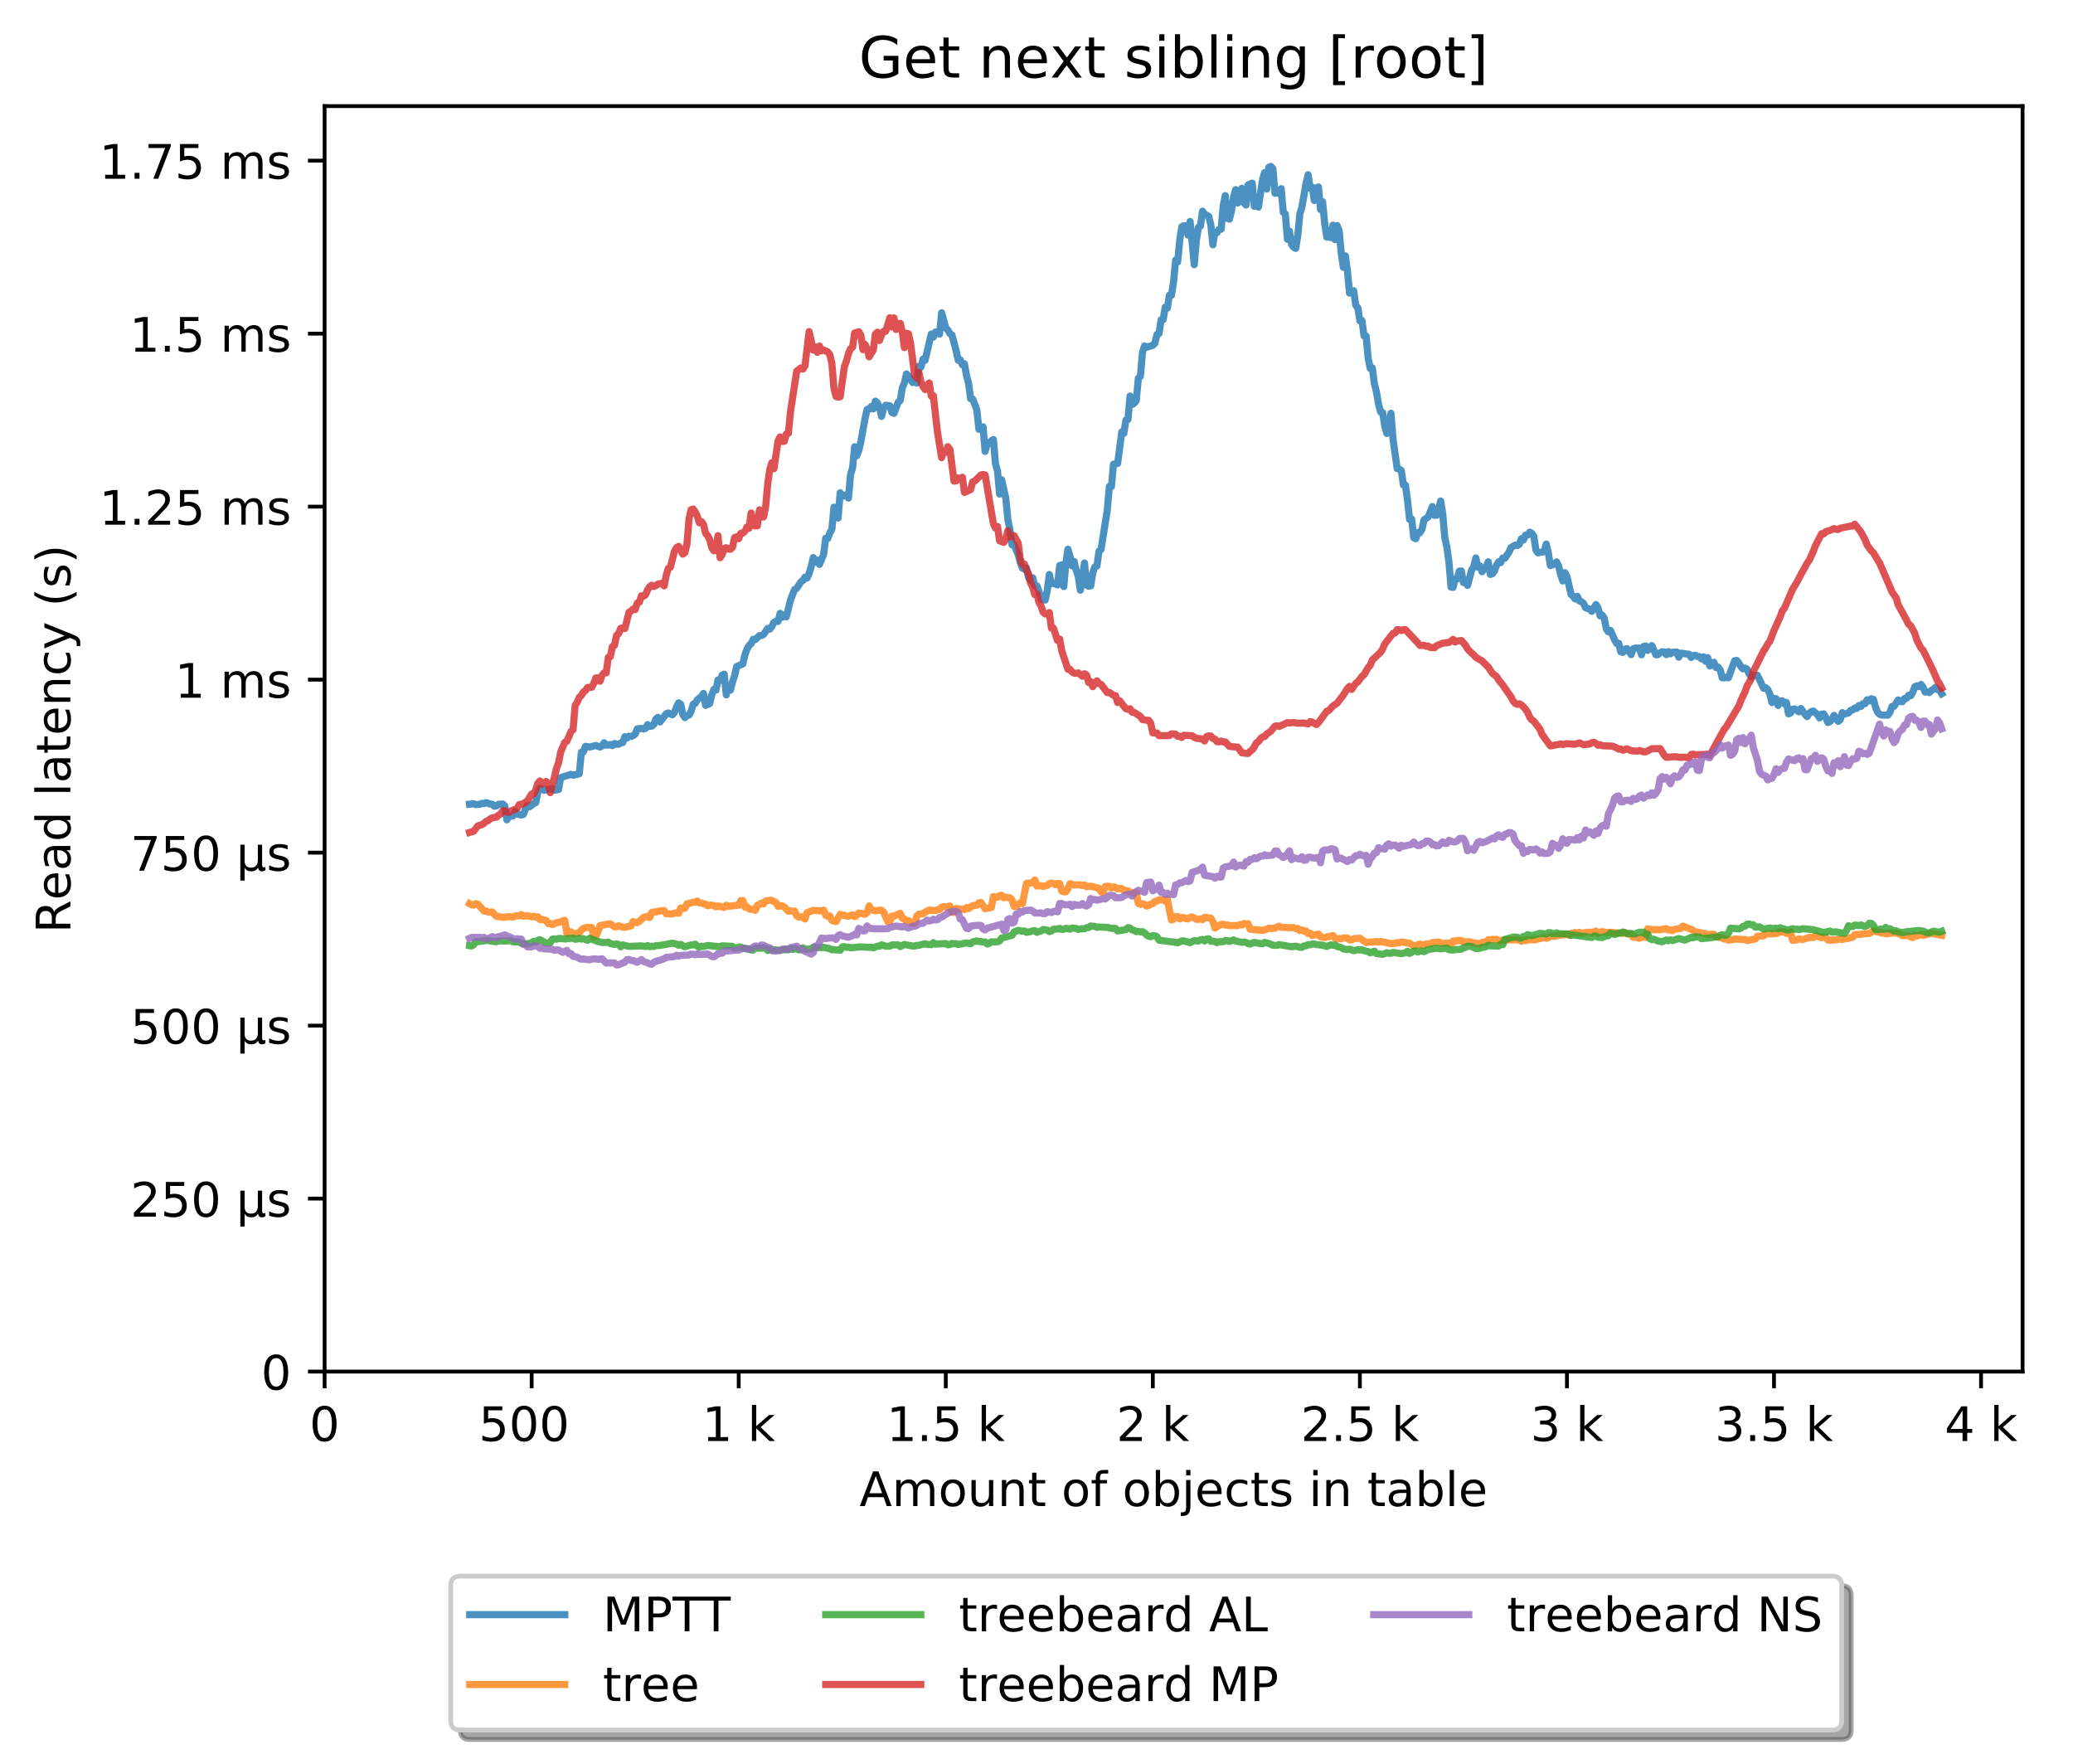 <?xml version="1.0" encoding="utf-8" standalone="no"?>
<!DOCTYPE svg PUBLIC "-//W3C//DTD SVG 1.1//EN"
  "http://www.w3.org/Graphics/SVG/1.1/DTD/svg11.dtd">
<!-- Created with matplotlib (http://matplotlib.org/) -->
<svg height="371pt" version="1.1" viewBox="0 0 436 371" width="436pt" xmlns="http://www.w3.org/2000/svg" xmlns:xlink="http://www.w3.org/1999/xlink">
 <defs>
  <style type="text/css">
*{stroke-linecap:butt;stroke-linejoin:round;}
  </style>
 </defs>
 <g id="figure_1">
  <g id="patch_1">
   <path d="M 0 371.002 
L 436.092 371.002 
L 436.092 0 
L 0 0 
z
" style="fill:#ffffff;"/>
  </g>
  <g id="axes_1">
   <g id="patch_2">
    <path d="M 68.272 288.43 
L 425.392 288.43 
L 425.392 22.318 
L 68.272 22.318 
z
" style="fill:#ffffff;"/>
   </g>
   <g id="matplotlib.axis_1">
    <g id="xtick_1">
     <g id="line2d_1">
      <defs>
       <path d="M 0 0 
L 0 3.5 
" id="m3c8d525654" style="stroke:#000000;stroke-width:0.8;"/>
      </defs>
      <g>
       <use style="stroke:#000000;stroke-width:0.8;" x="68.272" xlink:href="#m3c8d525654" y="288.43"/>
      </g>
     </g>
     <g id="text_1">
      <!-- 0 -->
      <defs>
       <path d="M 31.781 66.406 
Q 24.172 66.406 20.328 58.906 
Q 16.5 51.422 16.5 36.375 
Q 16.5 21.391 20.328 13.891 
Q 24.172 6.391 31.781 6.391 
Q 39.453 6.391 43.281 13.891 
Q 47.125 21.391 47.125 36.375 
Q 47.125 51.422 43.281 58.906 
Q 39.453 66.406 31.781 66.406 
z
M 31.781 74.219 
Q 44.047 74.219 50.516 64.516 
Q 56.984 54.828 56.984 36.375 
Q 56.984 17.969 50.516 8.266 
Q 44.047 -1.422 31.781 -1.422 
Q 19.531 -1.422 13.062 8.266 
Q 6.594 17.969 6.594 36.375 
Q 6.594 54.828 13.062 64.516 
Q 19.531 74.219 31.781 74.219 
z
" id="DejaVuSans-30"/>
      </defs>
      <g transform="translate(65.091 303.029)scale(0.1 -0.1)">
       <use xlink:href="#DejaVuSans-30"/>
      </g>
     </g>
    </g>
    <g id="xtick_2">
     <g id="line2d_2">
      <g>
       <use style="stroke:#000000;stroke-width:0.8;" x="111.82" xlink:href="#m3c8d525654" y="288.43"/>
      </g>
     </g>
     <g id="text_2">
      <!-- 500  -->
      <defs>
       <path d="M 10.797 72.906 
L 49.516 72.906 
L 49.516 64.594 
L 19.828 64.594 
L 19.828 46.734 
Q 21.969 47.469 24.109 47.828 
Q 26.266 48.188 28.422 48.188 
Q 40.625 48.188 47.75 41.5 
Q 54.891 34.812 54.891 23.391 
Q 54.891 11.625 47.562 5.094 
Q 40.234 -1.422 26.906 -1.422 
Q 22.312 -1.422 17.547 -0.641 
Q 12.797 0.141 7.719 1.703 
L 7.719 11.625 
Q 12.109 9.234 16.797 8.062 
Q 21.484 6.891 26.703 6.891 
Q 35.156 6.891 40.078 11.328 
Q 45.016 15.766 45.016 23.391 
Q 45.016 31 40.078 35.438 
Q 35.156 39.891 26.703 39.891 
Q 22.75 39.891 18.812 39.016 
Q 14.891 38.141 10.797 36.281 
z
" id="DejaVuSans-35"/>
       <path id="DejaVuSans-20"/>
      </defs>
      <g transform="translate(100.688 303.029)scale(0.1 -0.1)">
       <use xlink:href="#DejaVuSans-35"/>
       <use x="63.623" xlink:href="#DejaVuSans-30"/>
       <use x="127.246" xlink:href="#DejaVuSans-30"/>
       <use x="190.869" xlink:href="#DejaVuSans-20"/>
      </g>
     </g>
    </g>
    <g id="xtick_3">
     <g id="line2d_3">
      <g>
       <use style="stroke:#000000;stroke-width:0.8;" x="155.369" xlink:href="#m3c8d525654" y="288.43"/>
      </g>
     </g>
     <g id="text_3">
      <!-- 1 k -->
      <defs>
       <path d="M 12.406 8.297 
L 28.516 8.297 
L 28.516 63.922 
L 10.984 60.406 
L 10.984 69.391 
L 28.422 72.906 
L 38.281 72.906 
L 38.281 8.297 
L 54.391 8.297 
L 54.391 0 
L 12.406 0 
z
" id="DejaVuSans-31"/>
       <path d="M 9.078 75.984 
L 18.109 75.984 
L 18.109 31.109 
L 44.922 54.688 
L 56.391 54.688 
L 27.391 29.109 
L 57.625 0 
L 45.906 0 
L 18.109 26.703 
L 18.109 0 
L 9.078 0 
z
" id="DejaVuSans-6b"/>
      </defs>
      <g transform="translate(147.703 303.029)scale(0.1 -0.1)">
       <use xlink:href="#DejaVuSans-31"/>
       <use x="63.623" xlink:href="#DejaVuSans-20"/>
       <use x="95.41" xlink:href="#DejaVuSans-6b"/>
      </g>
     </g>
    </g>
    <g id="xtick_4">
     <g id="line2d_4">
      <g>
       <use style="stroke:#000000;stroke-width:0.8;" x="198.918" xlink:href="#m3c8d525654" y="288.43"/>
      </g>
     </g>
     <g id="text_4">
      <!-- 1.5 k -->
      <defs>
       <path d="M 10.688 12.406 
L 21 12.406 
L 21 0 
L 10.688 0 
z
" id="DejaVuSans-2e"/>
      </defs>
      <g transform="translate(186.482 303.029)scale(0.1 -0.1)">
       <use xlink:href="#DejaVuSans-31"/>
       <use x="63.623" xlink:href="#DejaVuSans-2e"/>
       <use x="95.41" xlink:href="#DejaVuSans-35"/>
       <use x="159.033" xlink:href="#DejaVuSans-20"/>
       <use x="190.82" xlink:href="#DejaVuSans-6b"/>
      </g>
     </g>
    </g>
    <g id="xtick_5">
     <g id="line2d_5">
      <g>
       <use style="stroke:#000000;stroke-width:0.8;" x="242.466" xlink:href="#m3c8d525654" y="288.43"/>
      </g>
     </g>
     <g id="text_5">
      <!-- 2 k -->
      <defs>
       <path d="M 19.188 8.297 
L 53.609 8.297 
L 53.609 0 
L 7.328 0 
L 7.328 8.297 
Q 12.938 14.109 22.625 23.891 
Q 32.328 33.688 34.812 36.531 
Q 39.547 41.844 41.422 45.531 
Q 43.312 49.219 43.312 52.781 
Q 43.312 58.594 39.234 62.25 
Q 35.156 65.922 28.609 65.922 
Q 23.969 65.922 18.812 64.312 
Q 13.672 62.703 7.812 59.422 
L 7.812 69.391 
Q 13.766 71.781 18.938 73 
Q 24.125 74.219 28.422 74.219 
Q 39.75 74.219 46.484 68.547 
Q 53.219 62.891 53.219 53.422 
Q 53.219 48.922 51.531 44.891 
Q 49.859 40.875 45.406 35.406 
Q 44.188 33.984 37.641 27.219 
Q 31.109 20.453 19.188 8.297 
z
" id="DejaVuSans-32"/>
      </defs>
      <g transform="translate(234.801 303.029)scale(0.1 -0.1)">
       <use xlink:href="#DejaVuSans-32"/>
       <use x="63.623" xlink:href="#DejaVuSans-20"/>
       <use x="95.41" xlink:href="#DejaVuSans-6b"/>
      </g>
     </g>
    </g>
    <g id="xtick_6">
     <g id="line2d_6">
      <g>
       <use style="stroke:#000000;stroke-width:0.8;" x="286.015" xlink:href="#m3c8d525654" y="288.43"/>
      </g>
     </g>
     <g id="text_6">
      <!-- 2.5 k -->
      <g transform="translate(273.579 303.029)scale(0.1 -0.1)">
       <use xlink:href="#DejaVuSans-32"/>
       <use x="63.623" xlink:href="#DejaVuSans-2e"/>
       <use x="95.41" xlink:href="#DejaVuSans-35"/>
       <use x="159.033" xlink:href="#DejaVuSans-20"/>
       <use x="190.82" xlink:href="#DejaVuSans-6b"/>
      </g>
     </g>
    </g>
    <g id="xtick_7">
     <g id="line2d_7">
      <g>
       <use style="stroke:#000000;stroke-width:0.8;" x="329.563" xlink:href="#m3c8d525654" y="288.43"/>
      </g>
     </g>
     <g id="text_7">
      <!-- 3 k -->
      <defs>
       <path d="M 40.578 39.312 
Q 47.656 37.797 51.625 33 
Q 55.609 28.219 55.609 21.188 
Q 55.609 10.406 48.188 4.484 
Q 40.766 -1.422 27.094 -1.422 
Q 22.516 -1.422 17.656 -0.516 
Q 12.797 0.391 7.625 2.203 
L 7.625 11.719 
Q 11.719 9.328 16.594 8.109 
Q 21.484 6.891 26.812 6.891 
Q 36.078 6.891 40.938 10.547 
Q 45.797 14.203 45.797 21.188 
Q 45.797 27.641 41.281 31.266 
Q 36.766 34.906 28.719 34.906 
L 20.219 34.906 
L 20.219 43.016 
L 29.109 43.016 
Q 36.375 43.016 40.234 45.922 
Q 44.094 48.828 44.094 54.297 
Q 44.094 59.906 40.109 62.906 
Q 36.141 65.922 28.719 65.922 
Q 24.656 65.922 20.016 65.031 
Q 15.375 64.156 9.812 62.312 
L 9.812 71.094 
Q 15.438 72.656 20.344 73.438 
Q 25.25 74.219 29.594 74.219 
Q 40.828 74.219 47.359 69.109 
Q 53.906 64.016 53.906 55.328 
Q 53.906 49.266 50.438 45.094 
Q 46.969 40.922 40.578 39.312 
z
" id="DejaVuSans-33"/>
      </defs>
      <g transform="translate(321.898 303.029)scale(0.1 -0.1)">
       <use xlink:href="#DejaVuSans-33"/>
       <use x="63.623" xlink:href="#DejaVuSans-20"/>
       <use x="95.41" xlink:href="#DejaVuSans-6b"/>
      </g>
     </g>
    </g>
    <g id="xtick_8">
     <g id="line2d_8">
      <g>
       <use style="stroke:#000000;stroke-width:0.8;" x="373.112" xlink:href="#m3c8d525654" y="288.43"/>
      </g>
     </g>
     <g id="text_8">
      <!-- 3.5 k -->
      <g transform="translate(360.676 303.029)scale(0.1 -0.1)">
       <use xlink:href="#DejaVuSans-33"/>
       <use x="63.623" xlink:href="#DejaVuSans-2e"/>
       <use x="95.41" xlink:href="#DejaVuSans-35"/>
       <use x="159.033" xlink:href="#DejaVuSans-20"/>
       <use x="190.82" xlink:href="#DejaVuSans-6b"/>
      </g>
     </g>
    </g>
    <g id="xtick_9">
     <g id="line2d_9">
      <g>
       <use style="stroke:#000000;stroke-width:0.8;" x="416.66" xlink:href="#m3c8d525654" y="288.43"/>
      </g>
     </g>
     <g id="text_9">
      <!-- 4 k -->
      <defs>
       <path d="M 37.797 64.312 
L 12.891 25.391 
L 37.797 25.391 
z
M 35.203 72.906 
L 47.609 72.906 
L 47.609 25.391 
L 58.016 25.391 
L 58.016 17.188 
L 47.609 17.188 
L 47.609 0 
L 37.797 0 
L 37.797 17.188 
L 4.891 17.188 
L 4.891 26.703 
z
" id="DejaVuSans-34"/>
      </defs>
      <g transform="translate(408.995 303.029)scale(0.1 -0.1)">
       <use xlink:href="#DejaVuSans-34"/>
       <use x="63.623" xlink:href="#DejaVuSans-20"/>
       <use x="95.41" xlink:href="#DejaVuSans-6b"/>
      </g>
     </g>
    </g>
    <g id="text_10">
     <!-- Amount of objects in table -->
     <defs>
      <path d="M 34.188 63.188 
L 20.797 26.906 
L 47.609 26.906 
z
M 28.609 72.906 
L 39.797 72.906 
L 67.578 0 
L 57.328 0 
L 50.688 18.703 
L 17.828 18.703 
L 11.188 0 
L 0.781 0 
z
" id="DejaVuSans-41"/>
      <path d="M 52 44.188 
Q 55.375 50.25 60.062 53.125 
Q 64.75 56 71.094 56 
Q 79.641 56 84.281 50.016 
Q 88.922 44.047 88.922 33.016 
L 88.922 0 
L 79.891 0 
L 79.891 32.719 
Q 79.891 40.578 77.094 44.375 
Q 74.312 48.188 68.609 48.188 
Q 61.625 48.188 57.562 43.547 
Q 53.516 38.922 53.516 30.906 
L 53.516 0 
L 44.484 0 
L 44.484 32.719 
Q 44.484 40.625 41.703 44.406 
Q 38.922 48.188 33.109 48.188 
Q 26.219 48.188 22.156 43.531 
Q 18.109 38.875 18.109 30.906 
L 18.109 0 
L 9.078 0 
L 9.078 54.688 
L 18.109 54.688 
L 18.109 46.188 
Q 21.188 51.219 25.484 53.609 
Q 29.781 56 35.688 56 
Q 41.656 56 45.828 52.969 
Q 50 49.953 52 44.188 
z
" id="DejaVuSans-6d"/>
      <path d="M 30.609 48.391 
Q 23.391 48.391 19.188 42.75 
Q 14.984 37.109 14.984 27.297 
Q 14.984 17.484 19.156 11.844 
Q 23.344 6.203 30.609 6.203 
Q 37.797 6.203 41.984 11.859 
Q 46.188 17.531 46.188 27.297 
Q 46.188 37.016 41.984 42.703 
Q 37.797 48.391 30.609 48.391 
z
M 30.609 56 
Q 42.328 56 49.016 48.375 
Q 55.719 40.766 55.719 27.297 
Q 55.719 13.875 49.016 6.219 
Q 42.328 -1.422 30.609 -1.422 
Q 18.844 -1.422 12.172 6.219 
Q 5.516 13.875 5.516 27.297 
Q 5.516 40.766 12.172 48.375 
Q 18.844 56 30.609 56 
z
" id="DejaVuSans-6f"/>
      <path d="M 8.5 21.578 
L 8.5 54.688 
L 17.484 54.688 
L 17.484 21.922 
Q 17.484 14.156 20.5 10.266 
Q 23.531 6.391 29.594 6.391 
Q 36.859 6.391 41.078 11.031 
Q 45.312 15.672 45.312 23.688 
L 45.312 54.688 
L 54.297 54.688 
L 54.297 0 
L 45.312 0 
L 45.312 8.406 
Q 42.047 3.422 37.719 1 
Q 33.406 -1.422 27.688 -1.422 
Q 18.266 -1.422 13.375 4.438 
Q 8.5 10.297 8.5 21.578 
z
M 31.109 56 
z
" id="DejaVuSans-75"/>
      <path d="M 54.891 33.016 
L 54.891 0 
L 45.906 0 
L 45.906 32.719 
Q 45.906 40.484 42.875 44.328 
Q 39.844 48.188 33.797 48.188 
Q 26.516 48.188 22.312 43.547 
Q 18.109 38.922 18.109 30.906 
L 18.109 0 
L 9.078 0 
L 9.078 54.688 
L 18.109 54.688 
L 18.109 46.188 
Q 21.344 51.125 25.703 53.562 
Q 30.078 56 35.797 56 
Q 45.219 56 50.047 50.172 
Q 54.891 44.344 54.891 33.016 
z
" id="DejaVuSans-6e"/>
      <path d="M 18.312 70.219 
L 18.312 54.688 
L 36.812 54.688 
L 36.812 47.703 
L 18.312 47.703 
L 18.312 18.016 
Q 18.312 11.328 20.141 9.422 
Q 21.969 7.516 27.594 7.516 
L 36.812 7.516 
L 36.812 0 
L 27.594 0 
Q 17.188 0 13.234 3.875 
Q 9.281 7.766 9.281 18.016 
L 9.281 47.703 
L 2.688 47.703 
L 2.688 54.688 
L 9.281 54.688 
L 9.281 70.219 
z
" id="DejaVuSans-74"/>
      <path d="M 37.109 75.984 
L 37.109 68.5 
L 28.516 68.5 
Q 23.688 68.5 21.797 66.547 
Q 19.922 64.594 19.922 59.516 
L 19.922 54.688 
L 34.719 54.688 
L 34.719 47.703 
L 19.922 47.703 
L 19.922 0 
L 10.891 0 
L 10.891 47.703 
L 2.297 47.703 
L 2.297 54.688 
L 10.891 54.688 
L 10.891 58.5 
Q 10.891 67.625 15.141 71.797 
Q 19.391 75.984 28.609 75.984 
z
" id="DejaVuSans-66"/>
      <path d="M 48.688 27.297 
Q 48.688 37.203 44.609 42.844 
Q 40.531 48.484 33.406 48.484 
Q 26.266 48.484 22.188 42.844 
Q 18.109 37.203 18.109 27.297 
Q 18.109 17.391 22.188 11.75 
Q 26.266 6.109 33.406 6.109 
Q 40.531 6.109 44.609 11.75 
Q 48.688 17.391 48.688 27.297 
z
M 18.109 46.391 
Q 20.953 51.266 25.266 53.625 
Q 29.594 56 35.594 56 
Q 45.562 56 51.781 48.094 
Q 58.016 40.188 58.016 27.297 
Q 58.016 14.406 51.781 6.484 
Q 45.562 -1.422 35.594 -1.422 
Q 29.594 -1.422 25.266 0.953 
Q 20.953 3.328 18.109 8.203 
L 18.109 0 
L 9.078 0 
L 9.078 75.984 
L 18.109 75.984 
z
" id="DejaVuSans-62"/>
      <path d="M 9.422 54.688 
L 18.406 54.688 
L 18.406 -0.984 
Q 18.406 -11.422 14.422 -16.109 
Q 10.453 -20.797 1.609 -20.797 
L -1.812 -20.797 
L -1.812 -13.188 
L 0.594 -13.188 
Q 5.719 -13.188 7.562 -10.812 
Q 9.422 -8.453 9.422 -0.984 
z
M 9.422 75.984 
L 18.406 75.984 
L 18.406 64.594 
L 9.422 64.594 
z
" id="DejaVuSans-6a"/>
      <path d="M 56.203 29.594 
L 56.203 25.203 
L 14.891 25.203 
Q 15.484 15.922 20.484 11.062 
Q 25.484 6.203 34.422 6.203 
Q 39.594 6.203 44.453 7.469 
Q 49.312 8.734 54.109 11.281 
L 54.109 2.781 
Q 49.266 0.734 44.188 -0.344 
Q 39.109 -1.422 33.891 -1.422 
Q 20.797 -1.422 13.156 6.188 
Q 5.516 13.812 5.516 26.812 
Q 5.516 40.234 12.766 48.109 
Q 20.016 56 32.328 56 
Q 43.359 56 49.781 48.891 
Q 56.203 41.797 56.203 29.594 
z
M 47.219 32.234 
Q 47.125 39.594 43.094 43.984 
Q 39.062 48.391 32.422 48.391 
Q 24.906 48.391 20.391 44.141 
Q 15.875 39.891 15.188 32.172 
z
" id="DejaVuSans-65"/>
      <path d="M 48.781 52.594 
L 48.781 44.188 
Q 44.969 46.297 41.141 47.344 
Q 37.312 48.391 33.406 48.391 
Q 24.656 48.391 19.812 42.844 
Q 14.984 37.312 14.984 27.297 
Q 14.984 17.281 19.812 11.734 
Q 24.656 6.203 33.406 6.203 
Q 37.312 6.203 41.141 7.25 
Q 44.969 8.297 48.781 10.406 
L 48.781 2.094 
Q 45.016 0.344 40.984 -0.531 
Q 36.969 -1.422 32.422 -1.422 
Q 20.062 -1.422 12.781 6.344 
Q 5.516 14.109 5.516 27.297 
Q 5.516 40.672 12.859 48.328 
Q 20.219 56 33.016 56 
Q 37.156 56 41.109 55.141 
Q 45.062 54.297 48.781 52.594 
z
" id="DejaVuSans-63"/>
      <path d="M 44.281 53.078 
L 44.281 44.578 
Q 40.484 46.531 36.375 47.5 
Q 32.281 48.484 27.875 48.484 
Q 21.188 48.484 17.844 46.438 
Q 14.5 44.391 14.5 40.281 
Q 14.5 37.156 16.891 35.375 
Q 19.281 33.594 26.516 31.984 
L 29.594 31.297 
Q 39.156 29.25 43.188 25.516 
Q 47.219 21.781 47.219 15.094 
Q 47.219 7.469 41.188 3.016 
Q 35.156 -1.422 24.609 -1.422 
Q 20.219 -1.422 15.453 -0.562 
Q 10.688 0.297 5.422 2 
L 5.422 11.281 
Q 10.406 8.688 15.234 7.391 
Q 20.062 6.109 24.812 6.109 
Q 31.156 6.109 34.562 8.281 
Q 37.984 10.453 37.984 14.406 
Q 37.984 18.062 35.516 20.016 
Q 33.062 21.969 24.703 23.781 
L 21.578 24.516 
Q 13.234 26.266 9.516 29.906 
Q 5.812 33.547 5.812 39.891 
Q 5.812 47.609 11.281 51.797 
Q 16.75 56 26.812 56 
Q 31.781 56 36.172 55.266 
Q 40.578 54.547 44.281 53.078 
z
" id="DejaVuSans-73"/>
      <path d="M 9.422 54.688 
L 18.406 54.688 
L 18.406 0 
L 9.422 0 
z
M 9.422 75.984 
L 18.406 75.984 
L 18.406 64.594 
L 9.422 64.594 
z
" id="DejaVuSans-69"/>
      <path d="M 34.281 27.484 
Q 23.391 27.484 19.188 25 
Q 14.984 22.516 14.984 16.5 
Q 14.984 11.719 18.141 8.906 
Q 21.297 6.109 26.703 6.109 
Q 34.188 6.109 38.703 11.406 
Q 43.219 16.703 43.219 25.484 
L 43.219 27.484 
z
M 52.203 31.203 
L 52.203 0 
L 43.219 0 
L 43.219 8.297 
Q 40.141 3.328 35.547 0.953 
Q 30.953 -1.422 24.312 -1.422 
Q 15.922 -1.422 10.953 3.297 
Q 6 8.016 6 15.922 
Q 6 25.141 12.172 29.828 
Q 18.359 34.516 30.609 34.516 
L 43.219 34.516 
L 43.219 35.406 
Q 43.219 41.609 39.141 45 
Q 35.062 48.391 27.688 48.391 
Q 23 48.391 18.547 47.266 
Q 14.109 46.141 10.016 43.891 
L 10.016 52.203 
Q 14.938 54.109 19.578 55.047 
Q 24.219 56 28.609 56 
Q 40.484 56 46.344 49.844 
Q 52.203 43.703 52.203 31.203 
z
" id="DejaVuSans-61"/>
      <path d="M 9.422 75.984 
L 18.406 75.984 
L 18.406 0 
L 9.422 0 
z
" id="DejaVuSans-6c"/>
     </defs>
     <g transform="translate(180.773 316.707)scale(0.1 -0.1)">
      <use xlink:href="#DejaVuSans-41"/>
      <use x="68.408" xlink:href="#DejaVuSans-6d"/>
      <use x="165.82" xlink:href="#DejaVuSans-6f"/>
      <use x="227.002" xlink:href="#DejaVuSans-75"/>
      <use x="290.381" xlink:href="#DejaVuSans-6e"/>
      <use x="353.76" xlink:href="#DejaVuSans-74"/>
      <use x="392.969" xlink:href="#DejaVuSans-20"/>
      <use x="424.756" xlink:href="#DejaVuSans-6f"/>
      <use x="485.938" xlink:href="#DejaVuSans-66"/>
      <use x="521.143" xlink:href="#DejaVuSans-20"/>
      <use x="552.93" xlink:href="#DejaVuSans-6f"/>
      <use x="614.111" xlink:href="#DejaVuSans-62"/>
      <use x="677.588" xlink:href="#DejaVuSans-6a"/>
      <use x="705.371" xlink:href="#DejaVuSans-65"/>
      <use x="766.895" xlink:href="#DejaVuSans-63"/>
      <use x="821.875" xlink:href="#DejaVuSans-74"/>
      <use x="861.084" xlink:href="#DejaVuSans-73"/>
      <use x="913.184" xlink:href="#DejaVuSans-20"/>
      <use x="944.971" xlink:href="#DejaVuSans-69"/>
      <use x="972.754" xlink:href="#DejaVuSans-6e"/>
      <use x="1036.133" xlink:href="#DejaVuSans-20"/>
      <use x="1067.92" xlink:href="#DejaVuSans-74"/>
      <use x="1107.129" xlink:href="#DejaVuSans-61"/>
      <use x="1168.408" xlink:href="#DejaVuSans-62"/>
      <use x="1231.885" xlink:href="#DejaVuSans-6c"/>
      <use x="1259.668" xlink:href="#DejaVuSans-65"/>
     </g>
    </g>
   </g>
   <g id="matplotlib.axis_2">
    <g id="ytick_1">
     <g id="line2d_10">
      <defs>
       <path d="M 0 0 
L -3.5 0 
" id="mbc381309a6" style="stroke:#000000;stroke-width:0.8;"/>
      </defs>
      <g>
       <use style="stroke:#000000;stroke-width:0.8;" x="68.272" xlink:href="#mbc381309a6" y="288.43"/>
      </g>
     </g>
     <g id="text_11">
      <!-- 0 -->
      <g transform="translate(54.909 292.229)scale(0.1 -0.1)">
       <use xlink:href="#DejaVuSans-30"/>
      </g>
     </g>
    </g>
    <g id="ytick_2">
     <g id="line2d_11">
      <g>
       <use style="stroke:#000000;stroke-width:0.8;" x="68.272" xlink:href="#mbc381309a6" y="252.052"/>
      </g>
     </g>
     <g id="text_12">
      <!-- 250 µs -->
      <defs>
       <path d="M 8.5 -20.797 
L 8.5 54.688 
L 17.484 54.688 
L 17.484 20.703 
Q 17.484 13.625 20.844 10 
Q 24.219 6.391 30.812 6.391 
Q 38.031 6.391 41.672 10.484 
Q 45.312 14.594 45.312 22.797 
L 45.312 54.688 
L 54.297 54.688 
L 54.297 12.594 
Q 54.297 9.672 55.141 8.281 
Q 56 6.891 57.812 6.891 
Q 58.25 6.891 59.031 7.156 
Q 59.812 7.422 61.188 8.016 
L 61.188 0.781 
Q 59.188 -0.344 57.391 -0.875 
Q 55.609 -1.422 53.906 -1.422 
Q 50.531 -1.422 48.531 0.484 
Q 46.531 2.391 45.797 6.297 
Q 43.359 2.438 39.812 0.5 
Q 36.281 -1.422 31.5 -1.422 
Q 26.516 -1.422 23.016 0.484 
Q 19.531 2.391 17.484 6.203 
L 17.484 -20.797 
z
" id="DejaVuSans-b5"/>
      </defs>
      <g transform="translate(27.434 255.851)scale(0.1 -0.1)">
       <use xlink:href="#DejaVuSans-32"/>
       <use x="63.623" xlink:href="#DejaVuSans-35"/>
       <use x="127.246" xlink:href="#DejaVuSans-30"/>
       <use x="190.869" xlink:href="#DejaVuSans-20"/>
       <use x="222.656" xlink:href="#DejaVuSans-b5"/>
       <use x="286.279" xlink:href="#DejaVuSans-73"/>
      </g>
     </g>
    </g>
    <g id="ytick_3">
     <g id="line2d_12">
      <g>
       <use style="stroke:#000000;stroke-width:0.8;" x="68.272" xlink:href="#mbc381309a6" y="215.674"/>
      </g>
     </g>
     <g id="text_13">
      <!-- 500 µs -->
      <g transform="translate(27.434 219.474)scale(0.1 -0.1)">
       <use xlink:href="#DejaVuSans-35"/>
       <use x="63.623" xlink:href="#DejaVuSans-30"/>
       <use x="127.246" xlink:href="#DejaVuSans-30"/>
       <use x="190.869" xlink:href="#DejaVuSans-20"/>
       <use x="222.656" xlink:href="#DejaVuSans-b5"/>
       <use x="286.279" xlink:href="#DejaVuSans-73"/>
      </g>
     </g>
    </g>
    <g id="ytick_4">
     <g id="line2d_13">
      <g>
       <use style="stroke:#000000;stroke-width:0.8;" x="68.272" xlink:href="#mbc381309a6" y="179.297"/>
      </g>
     </g>
     <g id="text_14">
      <!-- 750 µs -->
      <defs>
       <path d="M 8.203 72.906 
L 55.078 72.906 
L 55.078 68.703 
L 28.609 0 
L 18.312 0 
L 43.219 64.594 
L 8.203 64.594 
z
" id="DejaVuSans-37"/>
      </defs>
      <g transform="translate(27.434 183.096)scale(0.1 -0.1)">
       <use xlink:href="#DejaVuSans-37"/>
       <use x="63.623" xlink:href="#DejaVuSans-35"/>
       <use x="127.246" xlink:href="#DejaVuSans-30"/>
       <use x="190.869" xlink:href="#DejaVuSans-20"/>
       <use x="222.656" xlink:href="#DejaVuSans-b5"/>
       <use x="286.279" xlink:href="#DejaVuSans-73"/>
      </g>
     </g>
    </g>
    <g id="ytick_5">
     <g id="line2d_14">
      <g>
       <use style="stroke:#000000;stroke-width:0.8;" x="68.272" xlink:href="#mbc381309a6" y="142.919"/>
      </g>
     </g>
     <g id="text_15">
      <!-- 1 ms -->
      <g transform="translate(36.781 146.718)scale(0.1 -0.1)">
       <use xlink:href="#DejaVuSans-31"/>
       <use x="63.623" xlink:href="#DejaVuSans-20"/>
       <use x="95.41" xlink:href="#DejaVuSans-6d"/>
       <use x="192.822" xlink:href="#DejaVuSans-73"/>
      </g>
     </g>
    </g>
    <g id="ytick_6">
     <g id="line2d_15">
      <g>
       <use style="stroke:#000000;stroke-width:0.8;" x="68.272" xlink:href="#mbc381309a6" y="106.541"/>
      </g>
     </g>
     <g id="text_16">
      <!-- 1.25 ms -->
      <g transform="translate(20.878 110.34)scale(0.1 -0.1)">
       <use xlink:href="#DejaVuSans-31"/>
       <use x="63.623" xlink:href="#DejaVuSans-2e"/>
       <use x="95.41" xlink:href="#DejaVuSans-32"/>
       <use x="159.033" xlink:href="#DejaVuSans-35"/>
       <use x="222.656" xlink:href="#DejaVuSans-20"/>
       <use x="254.443" xlink:href="#DejaVuSans-6d"/>
       <use x="351.855" xlink:href="#DejaVuSans-73"/>
      </g>
     </g>
    </g>
    <g id="ytick_7">
     <g id="line2d_16">
      <g>
       <use style="stroke:#000000;stroke-width:0.8;" x="68.272" xlink:href="#mbc381309a6" y="70.163"/>
      </g>
     </g>
     <g id="text_17">
      <!-- 1.5 ms -->
      <g transform="translate(27.241 73.962)scale(0.1 -0.1)">
       <use xlink:href="#DejaVuSans-31"/>
       <use x="63.623" xlink:href="#DejaVuSans-2e"/>
       <use x="95.41" xlink:href="#DejaVuSans-35"/>
       <use x="159.033" xlink:href="#DejaVuSans-20"/>
       <use x="190.82" xlink:href="#DejaVuSans-6d"/>
       <use x="288.232" xlink:href="#DejaVuSans-73"/>
      </g>
     </g>
    </g>
    <g id="ytick_8">
     <g id="line2d_17">
      <g>
       <use style="stroke:#000000;stroke-width:0.8;" x="68.272" xlink:href="#mbc381309a6" y="33.785"/>
      </g>
     </g>
     <g id="text_18">
      <!-- 1.75 ms -->
      <g transform="translate(20.878 37.584)scale(0.1 -0.1)">
       <use xlink:href="#DejaVuSans-31"/>
       <use x="63.623" xlink:href="#DejaVuSans-2e"/>
       <use x="95.41" xlink:href="#DejaVuSans-37"/>
       <use x="159.033" xlink:href="#DejaVuSans-35"/>
       <use x="222.656" xlink:href="#DejaVuSans-20"/>
       <use x="254.443" xlink:href="#DejaVuSans-6d"/>
       <use x="351.855" xlink:href="#DejaVuSans-73"/>
      </g>
     </g>
    </g>
    <g id="text_19">
     <!-- Read latency (s) -->
     <defs>
      <path d="M 44.391 34.188 
Q 47.562 33.109 50.562 29.594 
Q 53.562 26.078 56.594 19.922 
L 66.609 0 
L 56 0 
L 46.688 18.703 
Q 43.062 26.031 39.672 28.422 
Q 36.281 30.812 30.422 30.812 
L 19.672 30.812 
L 19.672 0 
L 9.812 0 
L 9.812 72.906 
L 32.078 72.906 
Q 44.578 72.906 50.734 67.672 
Q 56.891 62.453 56.891 51.906 
Q 56.891 45.016 53.688 40.469 
Q 50.484 35.938 44.391 34.188 
z
M 19.672 64.797 
L 19.672 38.922 
L 32.078 38.922 
Q 39.203 38.922 42.844 42.219 
Q 46.484 45.516 46.484 51.906 
Q 46.484 58.297 42.844 61.547 
Q 39.203 64.797 32.078 64.797 
z
" id="DejaVuSans-52"/>
      <path d="M 45.406 46.391 
L 45.406 75.984 
L 54.391 75.984 
L 54.391 0 
L 45.406 0 
L 45.406 8.203 
Q 42.578 3.328 38.25 0.953 
Q 33.938 -1.422 27.875 -1.422 
Q 17.969 -1.422 11.734 6.484 
Q 5.516 14.406 5.516 27.297 
Q 5.516 40.188 11.734 48.094 
Q 17.969 56 27.875 56 
Q 33.938 56 38.25 53.625 
Q 42.578 51.266 45.406 46.391 
z
M 14.797 27.297 
Q 14.797 17.391 18.875 11.75 
Q 22.953 6.109 30.078 6.109 
Q 37.203 6.109 41.297 11.75 
Q 45.406 17.391 45.406 27.297 
Q 45.406 37.203 41.297 42.844 
Q 37.203 48.484 30.078 48.484 
Q 22.953 48.484 18.875 42.844 
Q 14.797 37.203 14.797 27.297 
z
" id="DejaVuSans-64"/>
      <path d="M 32.172 -5.078 
Q 28.375 -14.844 24.75 -17.812 
Q 21.141 -20.797 15.094 -20.797 
L 7.906 -20.797 
L 7.906 -13.281 
L 13.188 -13.281 
Q 16.891 -13.281 18.938 -11.516 
Q 21 -9.766 23.484 -3.219 
L 25.094 0.875 
L 2.984 54.688 
L 12.5 54.688 
L 29.594 11.922 
L 46.688 54.688 
L 56.203 54.688 
z
" id="DejaVuSans-79"/>
      <path d="M 31 75.875 
Q 24.469 64.656 21.281 53.656 
Q 18.109 42.672 18.109 31.391 
Q 18.109 20.125 21.312 9.062 
Q 24.516 -2 31 -13.188 
L 23.188 -13.188 
Q 15.875 -1.703 12.234 9.375 
Q 8.594 20.453 8.594 31.391 
Q 8.594 42.281 12.203 53.312 
Q 15.828 64.359 23.188 75.875 
z
" id="DejaVuSans-28"/>
      <path d="M 8.016 75.875 
L 15.828 75.875 
Q 23.141 64.359 26.781 53.312 
Q 30.422 42.281 30.422 31.391 
Q 30.422 20.453 26.781 9.375 
Q 23.141 -1.703 15.828 -13.188 
L 8.016 -13.188 
Q 14.5 -2 17.703 9.062 
Q 20.906 20.125 20.906 31.391 
Q 20.906 42.672 17.703 53.656 
Q 14.5 64.656 8.016 75.875 
z
" id="DejaVuSans-29"/>
     </defs>
     <g transform="translate(14.798 196.212)rotate(-90)scale(0.1 -0.1)">
      <use xlink:href="#DejaVuSans-52"/>
      <use x="69.42" xlink:href="#DejaVuSans-65"/>
      <use x="130.943" xlink:href="#DejaVuSans-61"/>
      <use x="192.223" xlink:href="#DejaVuSans-64"/>
      <use x="255.699" xlink:href="#DejaVuSans-20"/>
      <use x="287.486" xlink:href="#DejaVuSans-6c"/>
      <use x="315.27" xlink:href="#DejaVuSans-61"/>
      <use x="376.549" xlink:href="#DejaVuSans-74"/>
      <use x="415.758" xlink:href="#DejaVuSans-65"/>
      <use x="477.281" xlink:href="#DejaVuSans-6e"/>
      <use x="540.66" xlink:href="#DejaVuSans-63"/>
      <use x="595.641" xlink:href="#DejaVuSans-79"/>
      <use x="654.82" xlink:href="#DejaVuSans-20"/>
      <use x="686.607" xlink:href="#DejaVuSans-28"/>
      <use x="725.621" xlink:href="#DejaVuSans-73"/>
      <use x="777.721" xlink:href="#DejaVuSans-29"/>
     </g>
    </g>
   </g>
   <g id="line2d_18">
    <path clip-path="url(#p350285574a)" d="M 98.756 169.11 
L 99.627 169.022 
L 100.062 169.199 
L 100.933 169.13 
L 101.369 168.931 
L 101.804 168.99 
L 102.24 168.782 
L 103.111 169.075 
L 103.546 169.124 
L 103.982 169.539 
L 104.417 169.46 
L 104.853 169.135 
L 105.724 169.061 
L 106.159 169.45 
L 106.595 172.399 
L 107.03 171.703 
L 107.901 171.573 
L 108.337 170.664 
L 108.772 171.175 
L 109.643 171.415 
L 110.078 171.266 
L 110.514 170.125 
L 110.949 169.367 
L 111.385 169.655 
L 112.256 169.008 
L 112.691 168.762 
L 113.127 166.587 
L 113.562 165.783 
L 113.998 165.852 
L 114.433 166.194 
L 116.175 165.818 
L 116.611 166.178 
L 117.482 166.03 
L 117.917 163.53 
L 120.095 162.836 
L 120.53 163.027 
L 121.837 162.718 
L 122.272 158.178 
L 122.708 158.106 
L 123.143 156.944 
L 124.014 157.101 
L 125.32 156.76 
L 126.191 157.095 
L 126.627 156.89 
L 127.062 156.196 
L 127.498 156.69 
L 127.933 156.697 
L 128.369 156.554 
L 128.804 156.787 
L 129.24 156.342 
L 129.675 156.502 
L 130.111 156.518 
L 130.546 156.244 
L 130.982 156.147 
L 131.417 154.929 
L 131.853 155.207 
L 132.288 154.818 
L 132.724 154.861 
L 133.159 154.695 
L 133.595 154.326 
L 134.03 153.28 
L 134.901 153.165 
L 135.337 153.303 
L 135.772 153.171 
L 136.208 152.375 
L 136.643 152.755 
L 137.079 152.692 
L 137.514 152.325 
L 137.95 151.194 
L 138.385 150.862 
L 138.821 151.816 
L 140.127 150.095 
L 140.562 149.924 
L 141.433 150.306 
L 141.869 149.791 
L 142.304 148.609 
L 142.74 147.796 
L 143.175 148.106 
L 143.611 150.272 
L 144.046 150.911 
L 144.482 150.491 
L 144.917 150.385 
L 145.353 149.6 
L 145.788 148.1 
L 146.224 147.891 
L 146.659 147.152 
L 147.53 146.48 
L 147.966 145.815 
L 148.401 148.336 
L 149.272 147.962 
L 149.708 146.092 
L 150.143 144.976 
L 150.579 145.122 
L 151.014 142.994 
L 151.45 143.135 
L 151.885 141.972 
L 152.321 141.778 
L 152.756 146.119 
L 153.192 144.34 
L 153.627 145.135 
L 154.063 143.366 
L 154.498 142.129 
L 154.934 140.171 
L 155.804 139.801 
L 156.24 139.603 
L 156.675 137.68 
L 157.111 136.531 
L 157.546 135.725 
L 157.982 135.348 
L 158.417 134.43 
L 158.853 134.494 
L 159.724 133.664 
L 160.159 133.649 
L 160.595 133.416 
L 161.466 132.136 
L 161.901 132.303 
L 162.337 131.724 
L 162.772 130.878 
L 163.208 130.64 
L 163.643 130.685 
L 164.079 128.97 
L 164.514 129.815 
L 164.95 129.355 
L 165.385 129.714 
L 166.256 126.172 
L 167.127 123.956 
L 167.563 123.731 
L 168.434 122.365 
L 168.869 122.083 
L 169.305 121.373 
L 169.74 121.556 
L 170.176 120.605 
L 170.611 119.126 
L 171.046 117.25 
L 171.482 118.253 
L 171.917 117.784 
L 172.353 118.694 
L 173.224 116.621 
L 173.659 113.189 
L 174.095 113.238 
L 174.53 112.06 
L 174.966 111.302 
L 175.401 106.652 
L 175.837 107.366 
L 176.272 108.939 
L 176.708 103.632 
L 177.143 104.153 
L 177.579 104.314 
L 178.014 104.011 
L 178.45 104.742 
L 178.885 99.812 
L 179.321 98.371 
L 179.756 93.939 
L 180.192 95.837 
L 180.627 94.734 
L 181.063 92.838 
L 181.934 88.031 
L 182.369 86.091 
L 182.805 86.074 
L 183.24 85.477 
L 183.676 85.984 
L 184.111 84.351 
L 184.547 84.724 
L 184.982 85.7 
L 185.418 87.569 
L 185.853 85.787 
L 186.288 85.212 
L 187.159 85.324 
L 187.595 86.747 
L 188.03 86.919 
L 188.901 84.61 
L 189.337 84.217 
L 189.772 81.566 
L 190.208 80.545 
L 190.643 78.632 
L 191.079 79.027 
L 191.95 80.437 
L 192.385 80.298 
L 192.821 80.56 
L 193.256 77.036 
L 193.692 77.224 
L 194.127 75.509 
L 194.563 75.775 
L 195.869 70.255 
L 196.305 70.894 
L 196.74 69.827 
L 197.176 69.773 
L 197.611 70.254 
L 198.047 65.762 
L 198.918 68.961 
L 199.353 69.39 
L 199.789 70.155 
L 200.224 70.462 
L 201.095 73.753 
L 201.53 75.763 
L 201.966 75.654 
L 202.401 76.715 
L 202.837 76.504 
L 203.272 78.937 
L 203.708 80.549 
L 204.143 83.848 
L 204.579 83.895 
L 205.45 86.184 
L 205.885 90.277 
L 206.321 90.266 
L 206.756 89.754 
L 207.192 94.929 
L 207.627 93.301 
L 208.063 93.282 
L 208.498 92.694 
L 208.934 92.418 
L 209.369 97.511 
L 209.805 99.062 
L 210.24 103.9 
L 210.676 100.894 
L 211.547 104.794 
L 211.982 109.33 
L 212.418 111.456 
L 212.853 114.559 
L 213.289 114.554 
L 214.16 116.659 
L 214.595 118.301 
L 215.031 119.471 
L 215.466 119.656 
L 215.902 119.48 
L 216.337 121.487 
L 216.772 122.026 
L 217.208 121.496 
L 217.643 123.176 
L 218.079 123.2 
L 218.514 124.33 
L 218.95 126.036 
L 219.385 125.847 
L 219.821 126.19 
L 220.256 124.205 
L 220.692 120.808 
L 221.127 122.737 
L 221.563 122.67 
L 222.434 123.003 
L 222.869 118.926 
L 223.305 118.783 
L 223.74 123.352 
L 224.176 118.447 
L 224.611 115.489 
L 225.047 116.982 
L 225.482 118.983 
L 225.918 118.072 
L 226.353 119.948 
L 226.789 121.247 
L 227.224 124.115 
L 228.095 118.388 
L 228.531 123.04 
L 228.966 123.272 
L 229.402 123.193 
L 229.837 120.412 
L 230.273 119.22 
L 230.708 119.017 
L 231.144 115.934 
L 231.579 115.561 
L 232.885 107.261 
L 233.321 102.302 
L 233.756 102.322 
L 234.192 97.62 
L 235.063 97.461 
L 235.934 90.824 
L 236.369 91.129 
L 236.805 88.333 
L 237.24 88.206 
L 237.676 83.278 
L 238.111 85.055 
L 238.547 84.776 
L 238.982 84.249 
L 239.418 79.545 
L 239.853 79.127 
L 240.289 74.114 
L 240.724 72.749 
L 241.16 73.021 
L 242.466 72.614 
L 242.902 72.178 
L 243.337 70.342 
L 243.773 70.125 
L 244.208 67.248 
L 244.644 67.233 
L 245.079 64.585 
L 245.515 64.804 
L 245.95 62.087 
L 246.386 62.11 
L 246.821 59.347 
L 247.256 54.713 
L 247.692 55.058 
L 248.127 50.5 
L 248.563 47.686 
L 248.998 47.441 
L 249.434 47.47 
L 249.869 49.445 
L 250.305 46.573 
L 251.176 55.665 
L 251.611 50.647 
L 252.047 47.816 
L 252.482 47.558 
L 252.918 44.41 
L 253.353 45.018 
L 254.224 45.508 
L 254.66 47.254 
L 255.095 51.483 
L 255.531 48.822 
L 255.966 48.913 
L 256.402 48.232 
L 256.837 48.187 
L 257.273 43.192 
L 257.708 41.132 
L 258.144 45.932 
L 258.579 46.096 
L 259.015 44.354 
L 259.45 41.394 
L 259.886 39.886 
L 260.321 42.689 
L 261.192 39.59 
L 261.627 42.637 
L 262.063 43.12 
L 262.498 38.891 
L 263.369 38.511 
L 263.805 43.386 
L 264.24 43.274 
L 264.676 43.549 
L 265.547 37.766 
L 265.982 36.293 
L 266.418 39.761 
L 266.853 35.191 
L 267.289 34.99 
L 267.724 35.487 
L 268.16 40.637 
L 268.595 40.525 
L 269.031 40.701 
L 269.466 39.667 
L 269.902 44.649 
L 270.337 45 
L 270.773 50.324 
L 271.208 48.63 
L 271.644 51.408 
L 272.079 51.988 
L 272.515 52.233 
L 272.95 49.598 
L 273.386 44.932 
L 273.821 43.575 
L 274.692 38.521 
L 275.128 36.74 
L 275.563 39.596 
L 275.999 39.379 
L 276.434 42.172 
L 276.869 39.524 
L 277.305 39.309 
L 277.74 44.059 
L 278.176 42.427 
L 278.611 47.044 
L 279.047 49.864 
L 279.482 49.824 
L 279.918 49.971 
L 280.353 47.352 
L 280.789 50.405 
L 281.224 47.43 
L 281.66 48.529 
L 282.095 53.236 
L 282.531 56.22 
L 282.966 53.815 
L 283.402 57.067 
L 283.837 61.635 
L 284.273 61.602 
L 284.708 61.136 
L 285.144 64.195 
L 285.579 64.731 
L 286.015 67.471 
L 286.45 67.381 
L 286.886 70.636 
L 287.321 70.669 
L 287.757 75.322 
L 288.192 77.475 
L 288.628 77.358 
L 289.063 80.655 
L 289.499 82.433 
L 289.934 84.982 
L 290.37 86.646 
L 290.805 86.757 
L 291.241 89.583 
L 291.676 91.153 
L 292.111 89.575 
L 292.547 86.903 
L 292.982 92.308 
L 293.853 98.536 
L 294.289 98.633 
L 294.724 98.957 
L 295.16 101.977 
L 295.595 102.002 
L 296.031 105.147 
L 296.466 109.235 
L 296.902 109.149 
L 297.337 113.078 
L 297.773 113.293 
L 298.208 111.984 
L 298.644 112.027 
L 299.079 111.286 
L 299.515 109.313 
L 300.386 108.704 
L 301.257 106.511 
L 301.692 108.369 
L 302.128 108.371 
L 302.563 107.179 
L 302.999 105.348 
L 303.434 107.994 
L 303.87 113.043 
L 304.305 115.041 
L 304.741 118.127 
L 305.176 123.451 
L 305.612 123.533 
L 306.047 121.687 
L 306.483 121.745 
L 306.918 120.117 
L 307.353 120.059 
L 307.789 122.517 
L 308.224 122.437 
L 308.66 123.109 
L 309.531 119.845 
L 309.966 119.105 
L 310.402 117.329 
L 310.837 119.273 
L 311.273 119.018 
L 311.708 120.224 
L 312.144 119.581 
L 312.579 119.16 
L 313.015 118.148 
L 313.45 120.8 
L 313.886 120.66 
L 314.321 120.083 
L 314.757 118.871 
L 315.192 118.135 
L 315.628 118.295 
L 316.063 117.334 
L 316.499 117.396 
L 317.37 116.122 
L 317.805 115.132 
L 318.676 114.628 
L 319.112 114.724 
L 319.547 114.466 
L 319.983 113.272 
L 320.418 113.54 
L 320.854 112.517 
L 321.289 112.524 
L 321.725 111.911 
L 322.16 112.138 
L 322.595 112.784 
L 323.031 115.652 
L 323.466 116.248 
L 324.773 116.022 
L 325.208 114.405 
L 325.644 116.245 
L 326.079 118.924 
L 326.95 118.629 
L 327.386 118.163 
L 327.821 119.031 
L 328.257 120.855 
L 328.692 122.174 
L 329.128 120.423 
L 329.563 121.23 
L 330.434 125.001 
L 330.87 125.396 
L 331.305 125.958 
L 331.741 125.399 
L 332.176 126.356 
L 332.612 126.539 
L 333.047 126.871 
L 333.483 127.809 
L 334.354 128.088 
L 334.789 128.568 
L 335.66 127.13 
L 336.096 127.785 
L 336.531 129.499 
L 336.967 129.341 
L 337.402 129.97 
L 337.837 132.23 
L 338.273 132.873 
L 338.708 132.572 
L 339.579 134.538 
L 340.015 135.295 
L 340.45 135.292 
L 340.886 137.064 
L 341.321 137.195 
L 341.757 136.517 
L 342.192 136.383 
L 343.063 137.661 
L 343.499 136.432 
L 343.934 136.286 
L 344.805 136.277 
L 345.241 137.69 
L 345.676 135.959 
L 346.112 135.846 
L 346.547 136.781 
L 346.983 136.145 
L 347.418 135.772 
L 348.289 137.702 
L 348.725 137.651 
L 349.16 137.264 
L 349.596 137.063 
L 350.031 137.085 
L 350.467 137.659 
L 350.902 137.022 
L 351.338 137.492 
L 351.773 137.174 
L 352.644 137.103 
L 353.079 138.201 
L 353.515 137.351 
L 355.257 137.594 
L 355.692 138.259 
L 356.128 137.862 
L 356.563 137.784 
L 356.999 138.049 
L 357.434 138.08 
L 357.87 138.558 
L 358.305 138.127 
L 358.741 139.068 
L 359.176 138.296 
L 359.612 140.054 
L 360.047 139.376 
L 360.483 139.266 
L 360.918 140.378 
L 361.354 140.287 
L 361.789 140.833 
L 362.225 142.544 
L 362.66 142.545 
L 363.096 142.416 
L 363.531 142.527 
L 364.402 140.133 
L 364.838 138.945 
L 365.273 138.88 
L 365.709 139.408 
L 366.144 140.165 
L 366.58 140.64 
L 367.015 140.481 
L 367.451 140.712 
L 367.886 141.742 
L 368.321 142.319 
L 368.757 141.989 
L 369.628 142.001 
L 370.934 144.751 
L 371.37 144.606 
L 371.805 145.018 
L 372.241 145.943 
L 372.676 147.739 
L 373.112 146.853 
L 373.547 146.937 
L 373.983 148.353 
L 374.418 147.42 
L 374.854 147.369 
L 375.289 147.992 
L 375.725 147.709 
L 376.16 150.119 
L 376.596 149.92 
L 377.031 149.154 
L 377.467 149.07 
L 378.338 149.68 
L 378.773 148.985 
L 379.644 150.25 
L 380.08 150.697 
L 380.515 150.027 
L 380.951 149.645 
L 381.386 149.536 
L 382.257 150.258 
L 382.693 150.967 
L 383.128 150.179 
L 383.563 150.129 
L 383.999 150.865 
L 384.434 151.928 
L 384.87 151.756 
L 385.305 151.242 
L 385.741 150.424 
L 386.176 151.179 
L 386.612 151.693 
L 387.047 151.349 
L 387.483 149.858 
L 387.918 150.173 
L 388.789 149.915 
L 389.225 149.387 
L 389.66 149.279 
L 390.096 148.899 
L 390.531 148.964 
L 390.967 148.365 
L 391.402 148.547 
L 391.838 147.971 
L 392.273 147.961 
L 392.709 147.145 
L 393.144 147.397 
L 393.58 146.931 
L 394.015 147.071 
L 394.451 148.645 
L 394.886 149.756 
L 395.322 150.214 
L 395.757 150.37 
L 397.064 150.395 
L 397.499 149.773 
L 397.935 148.568 
L 398.37 148.526 
L 399.241 147.182 
L 399.676 147.511 
L 400.112 147.562 
L 400.547 146.909 
L 400.983 146.852 
L 401.418 146.203 
L 401.854 146.307 
L 402.289 145.6 
L 402.725 144.417 
L 403.16 144.218 
L 403.596 144.405 
L 404.031 143.932 
L 404.467 144.5 
L 404.902 145.538 
L 405.338 145.49 
L 405.773 145.647 
L 406.209 145.17 
L 406.644 144.961 
L 407.08 144.538 
L 407.515 145.031 
L 407.951 145.161 
L 408.386 145.893 
L 408.386 145.893 
" style="fill:none;opacity:0.8;stroke:#1f77b4;stroke-linecap:square;stroke-width:1.5;"/>
   </g>
   <g id="line2d_19">
    <path clip-path="url(#p350285574a)" d="M 98.756 190.025 
L 99.191 190.272 
L 99.627 190.329 
L 100.062 190.045 
L 100.498 190.13 
L 101.804 191.596 
L 102.24 191.571 
L 102.675 191.82 
L 103.546 191.787 
L 104.417 192.708 
L 105.288 192.79 
L 105.724 192.919 
L 107.03 192.752 
L 107.901 192.861 
L 108.337 192.609 
L 109.208 192.58 
L 109.643 192.323 
L 110.078 192.677 
L 110.949 192.552 
L 111.82 192.803 
L 112.256 192.674 
L 112.691 192.89 
L 113.127 192.791 
L 113.562 193.377 
L 113.998 193.348 
L 114.869 193.559 
L 115.304 194.236 
L 115.74 194.197 
L 116.175 194.444 
L 117.046 194.019 
L 117.482 193.983 
L 118.788 193.518 
L 119.224 196.303 
L 119.659 196.183 
L 120.095 195.947 
L 120.53 196.384 
L 121.837 196.179 
L 122.272 195.562 
L 122.708 195.217 
L 123.579 194.989 
L 124.45 195.054 
L 124.885 197.003 
L 125.32 196.927 
L 125.756 195.964 
L 126.191 194.645 
L 127.933 194.301 
L 128.369 194.288 
L 129.24 194.876 
L 129.675 194.899 
L 130.111 194.683 
L 130.982 194.969 
L 131.417 195.023 
L 132.724 194.692 
L 133.159 193.802 
L 134.03 194.031 
L 134.466 193.77 
L 135.337 192.912 
L 136.208 192.687 
L 136.643 192.933 
L 137.079 191.9 
L 137.514 191.763 
L 137.95 191.785 
L 138.821 191.54 
L 139.692 191.496 
L 140.127 192.152 
L 141.433 192.174 
L 142.304 191.928 
L 142.74 192.049 
L 143.175 190.942 
L 143.611 191.029 
L 144.046 190.99 
L 144.482 190.075 
L 145.788 189.74 
L 146.224 189.72 
L 146.659 189.481 
L 147.095 189.897 
L 147.53 189.899 
L 147.966 190.073 
L 148.401 190.111 
L 148.837 190.476 
L 149.272 190.34 
L 149.708 190.327 
L 150.143 190.436 
L 150.579 190.713 
L 151.014 190.496 
L 151.885 190.719 
L 152.321 190.807 
L 152.756 190.36 
L 153.192 190.581 
L 155.369 190.355 
L 155.804 189.38 
L 156.24 189.372 
L 156.675 190.762 
L 157.111 190.687 
L 157.546 191.129 
L 157.982 191.238 
L 158.417 191.218 
L 158.853 191.412 
L 159.288 190.379 
L 159.724 190.252 
L 160.159 189.91 
L 160.595 190.068 
L 161.03 189.458 
L 161.901 189.316 
L 162.337 189.356 
L 163.208 189.798 
L 163.643 190.587 
L 164.514 190.48 
L 164.95 190.742 
L 165.821 191.62 
L 166.256 191.517 
L 166.692 191.657 
L 167.127 191.593 
L 167.563 192.574 
L 167.998 192.836 
L 168.434 192.777 
L 168.869 192.931 
L 169.305 193.253 
L 169.74 191.906 
L 171.046 191.447 
L 172.788 191.549 
L 173.224 191.386 
L 173.659 192.471 
L 174.095 192.687 
L 174.53 192.598 
L 174.966 193.582 
L 175.837 193.789 
L 176.708 192.267 
L 177.143 192.429 
L 177.579 192.454 
L 178.014 192.639 
L 178.45 192.678 
L 179.321 192.393 
L 179.756 192.742 
L 180.192 192.502 
L 180.627 191.985 
L 181.934 192.262 
L 182.369 191.894 
L 182.805 190.505 
L 183.24 191.302 
L 184.111 191.536 
L 184.982 191.395 
L 185.418 191.432 
L 185.853 191.813 
L 186.724 193.817 
L 187.159 193.717 
L 187.595 192.639 
L 188.03 192.663 
L 188.901 192.235 
L 189.337 192.062 
L 189.772 193.079 
L 190.208 193.272 
L 190.643 193.672 
L 191.079 193.569 
L 191.514 194.047 
L 192.385 194.163 
L 192.821 192.654 
L 193.256 192.226 
L 194.127 192.187 
L 194.563 191.819 
L 195.434 191.38 
L 196.74 191.493 
L 197.176 191.291 
L 197.611 191.291 
L 198.047 190.782 
L 198.482 190.652 
L 198.918 190.723 
L 199.789 190.53 
L 200.224 191.833 
L 200.66 191.861 
L 201.095 191.042 
L 202.837 191.281 
L 203.272 190.86 
L 203.708 191.072 
L 204.579 190.454 
L 205.45 190.363 
L 205.885 189.835 
L 206.321 189.788 
L 207.192 191.077 
L 208.498 190.842 
L 208.934 188.53 
L 209.805 188.688 
L 210.24 188.337 
L 210.676 188.259 
L 211.111 188.783 
L 211.547 188.69 
L 212.418 188.821 
L 212.853 189.24 
L 213.289 190.601 
L 213.724 190.704 
L 214.16 190.138 
L 214.595 189.876 
L 215.031 190.023 
L 215.902 185.735 
L 216.772 185.719 
L 217.208 185.536 
L 217.643 185.05 
L 218.079 186.316 
L 218.95 186.245 
L 219.385 186.401 
L 220.256 186.191 
L 220.692 185.844 
L 221.127 185.691 
L 221.563 185.794 
L 221.998 186.03 
L 222.434 185.782 
L 222.869 185.804 
L 223.305 187.373 
L 223.74 187.539 
L 224.176 187.515 
L 224.611 186.909 
L 225.047 185.831 
L 225.918 186.1 
L 227.224 186.059 
L 227.66 186.225 
L 228.095 186.109 
L 228.531 186.442 
L 229.402 186.347 
L 231.144 186.813 
L 231.579 187.56 
L 232.014 187.661 
L 232.45 186.436 
L 232.885 186.351 
L 233.321 186.393 
L 233.756 186.753 
L 234.192 186.498 
L 234.627 186.62 
L 235.063 186.925 
L 235.498 186.818 
L 235.934 186.861 
L 236.369 187.234 
L 237.24 187.329 
L 237.676 187.611 
L 238.547 187.845 
L 238.982 187.747 
L 239.418 189.99 
L 239.853 190.185 
L 240.289 190.028 
L 240.724 190.201 
L 241.16 190.544 
L 241.595 190.412 
L 242.031 190.108 
L 242.466 190.032 
L 242.902 189.56 
L 243.337 189.492 
L 243.773 189.201 
L 244.644 189.215 
L 245.079 189.51 
L 245.515 189.143 
L 246.386 193.449 
L 246.821 193.301 
L 247.256 192.74 
L 247.692 192.739 
L 248.127 193.251 
L 248.563 192.962 
L 248.998 192.958 
L 249.434 193.19 
L 249.869 193.234 
L 250.305 192.908 
L 250.74 192.813 
L 251.611 193.315 
L 252.047 193.355 
L 252.482 193.213 
L 252.918 193.378 
L 253.353 192.9 
L 254.66 193.078 
L 255.095 193.751 
L 255.531 195.154 
L 256.402 194.601 
L 256.837 194.393 
L 257.273 194.363 
L 257.708 194.535 
L 258.144 194.499 
L 258.579 194.643 
L 260.321 194.651 
L 260.757 194.424 
L 261.192 194.519 
L 261.627 194.189 
L 262.063 194.281 
L 262.498 194.24 
L 262.934 195.404 
L 265.547 195.643 
L 265.982 195.563 
L 266.853 195.182 
L 267.289 195.276 
L 268.16 195.162 
L 269.031 194.756 
L 269.466 194.997 
L 271.644 195.088 
L 272.079 195.043 
L 272.515 195.274 
L 272.95 195.234 
L 273.386 195.685 
L 273.821 195.554 
L 274.257 195.783 
L 274.692 195.795 
L 275.128 196.317 
L 275.563 196.231 
L 275.999 196.733 
L 277.305 196.426 
L 277.74 197.014 
L 278.611 197.164 
L 279.482 196.958 
L 280.353 196.744 
L 280.789 197.342 
L 281.224 197.44 
L 281.66 197.362 
L 282.095 197.411 
L 282.531 197.247 
L 283.402 197.28 
L 283.837 197.631 
L 284.273 197.631 
L 284.708 197.398 
L 286.015 197.297 
L 286.886 197.909 
L 287.321 198.215 
L 288.192 198.07 
L 288.628 198.123 
L 289.499 197.988 
L 289.934 198.126 
L 290.37 197.981 
L 292.547 198.427 
L 293.418 198.386 
L 293.853 198.207 
L 294.289 198.277 
L 294.724 198.087 
L 296.466 198.348 
L 297.337 198.939 
L 298.644 198.524 
L 299.079 198.791 
L 299.515 198.753 
L 299.95 198.494 
L 300.821 198.46 
L 301.257 198.215 
L 302.563 198.103 
L 303.434 198.408 
L 304.305 198.326 
L 304.741 198.337 
L 305.176 198.517 
L 305.612 197.889 
L 306.047 197.975 
L 306.483 197.767 
L 307.353 197.798 
L 307.789 198.055 
L 309.095 198.015 
L 309.966 198.304 
L 311.273 198.444 
L 311.708 198.184 
L 312.579 198.1 
L 313.015 197.597 
L 313.45 197.647 
L 313.886 197.524 
L 314.321 197.589 
L 314.757 197.518 
L 315.192 197.812 
L 316.934 197.648 
L 317.805 197.645 
L 318.676 197.64 
L 319.547 197.654 
L 319.983 197.94 
L 320.418 197.709 
L 320.854 197.823 
L 321.289 197.579 
L 321.725 197.655 
L 322.16 197.516 
L 322.595 197.667 
L 324.773 197.159 
L 325.208 197.307 
L 325.644 197.163 
L 326.079 196.854 
L 326.515 196.806 
L 326.95 196.915 
L 327.821 196.676 
L 328.257 196.665 
L 328.692 196.531 
L 329.128 196.591 
L 329.563 196.482 
L 329.999 196.668 
L 330.434 196.303 
L 331.305 196.094 
L 331.741 196.321 
L 332.176 196.061 
L 332.612 196.263 
L 333.918 196.044 
L 335.225 196.039 
L 335.66 195.798 
L 336.096 196.248 
L 336.967 195.91 
L 337.837 196.083 
L 338.708 196.042 
L 341.321 196.277 
L 341.757 196.096 
L 342.192 196.374 
L 343.063 196.495 
L 343.499 197.102 
L 343.934 197.072 
L 344.805 197.31 
L 345.676 196.943 
L 346.112 197.113 
L 346.547 195.328 
L 347.418 195.515 
L 349.16 195.49 
L 350.467 195.281 
L 350.902 195.554 
L 351.338 195.547 
L 351.773 195.703 
L 352.209 195.43 
L 353.079 195.283 
L 353.515 195.257 
L 353.95 194.746 
L 355.692 195.443 
L 356.128 195.645 
L 356.563 196.126 
L 356.999 195.995 
L 357.87 196.175 
L 358.741 196.369 
L 359.176 196.554 
L 360.047 196.459 
L 360.483 196.468 
L 360.918 197.008 
L 362.225 197.238 
L 362.66 197.481 
L 363.096 197.473 
L 363.531 197.712 
L 364.402 197.568 
L 364.838 197.473 
L 367.015 197.57 
L 367.451 197.791 
L 369.192 197.457 
L 369.628 196.887 
L 370.934 196.795 
L 371.37 196.455 
L 371.805 196.35 
L 372.676 196.378 
L 373.547 196.349 
L 374.418 195.968 
L 375.289 195.993 
L 375.725 196.299 
L 376.16 196.313 
L 376.596 196.02 
L 377.031 197.748 
L 377.902 197.631 
L 378.338 197.435 
L 379.209 197.555 
L 380.515 197.143 
L 381.386 197.151 
L 381.822 196.784 
L 382.257 196.837 
L 383.128 197.203 
L 383.563 197.05 
L 383.999 197.068 
L 384.434 197.669 
L 384.87 197.73 
L 385.305 197.655 
L 385.741 197.706 
L 387.047 197.445 
L 387.483 197.584 
L 387.918 197.449 
L 388.789 197.333 
L 389.225 197.127 
L 389.66 197.11 
L 390.096 196.54 
L 391.402 196.48 
L 392.273 196.327 
L 393.144 196.306 
L 394.015 195.77 
L 395.757 196.184 
L 396.193 196.211 
L 396.628 196.37 
L 397.064 196.346 
L 397.499 196.17 
L 397.935 196.252 
L 398.37 196.139 
L 399.676 196.449 
L 400.112 196.767 
L 401.418 196.741 
L 401.854 197.049 
L 402.289 197.159 
L 402.725 196.708 
L 403.16 196.845 
L 404.031 196.519 
L 404.467 196.691 
L 406.209 196.26 
L 408.386 196.686 
L 408.386 196.686 
" style="fill:none;opacity:0.8;stroke:#ff7f0e;stroke-linecap:square;stroke-width:1.5;"/>
   </g>
   <g id="line2d_20">
    <path clip-path="url(#p350285574a)" d="M 98.756 198.862 
L 99.191 198.927 
L 99.627 198.665 
L 100.062 198.071 
L 102.675 197.745 
L 103.111 197.888 
L 103.546 197.895 
L 103.982 198.02 
L 104.417 198.015 
L 104.853 197.864 
L 106.595 197.882 
L 107.466 197.766 
L 107.901 198.062 
L 108.772 198.067 
L 109.208 198.142 
L 109.643 198.379 
L 110.949 198.488 
L 111.82 198.232 
L 112.256 197.94 
L 112.691 198.13 
L 113.127 197.737 
L 113.562 197.608 
L 114.869 198.331 
L 115.74 198.231 
L 116.175 197.484 
L 116.611 197.427 
L 117.046 197.501 
L 117.482 197.361 
L 117.917 197.35 
L 118.788 197.463 
L 120.53 197.277 
L 120.966 197.511 
L 121.401 197.478 
L 121.837 197.315 
L 122.272 197.474 
L 122.708 197.385 
L 123.579 197.744 
L 124.014 197.3 
L 125.756 198.001 
L 126.191 198.043 
L 126.627 198.206 
L 127.498 198.179 
L 127.933 198.115 
L 128.369 198.43 
L 129.24 198.601 
L 129.675 198.482 
L 130.111 198.643 
L 130.546 199.106 
L 130.982 198.687 
L 131.853 198.933 
L 132.288 199.016 
L 134.901 198.904 
L 135.772 199.042 
L 136.208 198.837 
L 136.643 199.086 
L 137.079 198.965 
L 137.514 199.031 
L 137.95 198.842 
L 138.821 198.823 
L 141.433 198.339 
L 142.304 198.53 
L 142.74 198.802 
L 143.175 198.588 
L 143.611 198.905 
L 144.046 199.082 
L 144.917 198.832 
L 145.353 198.703 
L 145.788 198.7 
L 146.224 198.545 
L 146.659 199.002 
L 147.095 199.191 
L 147.53 198.983 
L 147.966 199.036 
L 148.837 198.826 
L 151.45 199.09 
L 151.885 198.892 
L 154.063 199.024 
L 154.498 199.421 
L 154.934 199.361 
L 155.369 199.15 
L 155.804 199.172 
L 156.24 199.355 
L 156.675 199.397 
L 157.111 199.578 
L 157.546 199.575 
L 157.982 199.78 
L 158.417 199.785 
L 158.853 199.366 
L 159.288 199.418 
L 159.724 199.354 
L 160.159 199.411 
L 160.595 199.26 
L 161.03 199.408 
L 161.466 199.882 
L 161.901 199.633 
L 163.643 199.814 
L 164.079 199.84 
L 164.514 199.679 
L 164.95 199.743 
L 165.385 199.577 
L 165.821 199.748 
L 166.256 199.428 
L 166.692 199.677 
L 167.127 199.42 
L 167.998 199.729 
L 168.434 199.749 
L 168.869 199.308 
L 169.305 199.538 
L 169.74 199.64 
L 170.611 199.504 
L 171.046 199.194 
L 172.788 199.29 
L 173.224 199.216 
L 174.53 199.504 
L 174.966 199.723 
L 175.401 199.682 
L 175.837 199.776 
L 176.272 199.732 
L 176.708 199.835 
L 177.143 199.136 
L 177.579 199.065 
L 178.014 199.216 
L 178.45 199.154 
L 178.885 199.313 
L 180.192 199.197 
L 180.627 199.117 
L 182.805 199.211 
L 183.24 199.199 
L 183.676 199.32 
L 184.547 198.964 
L 184.982 198.992 
L 185.418 198.69 
L 186.288 198.972 
L 187.159 198.965 
L 187.595 198.709 
L 188.901 198.704 
L 189.337 199.062 
L 190.208 198.602 
L 191.079 198.777 
L 191.95 198.932 
L 192.385 198.954 
L 192.821 198.805 
L 193.256 198.799 
L 194.127 198.541 
L 194.563 198.457 
L 194.998 198.601 
L 195.869 198.65 
L 196.305 198.227 
L 196.74 198.541 
L 198.918 198.417 
L 199.353 198.687 
L 199.789 198.621 
L 200.224 198.389 
L 200.66 198.479 
L 201.095 198.43 
L 201.53 198.621 
L 203.272 198.277 
L 204.143 198.461 
L 204.579 198.056 
L 205.45 197.87 
L 205.885 197.991 
L 206.321 197.994 
L 206.756 198.127 
L 207.192 198.076 
L 207.627 198.518 
L 208.063 198.371 
L 208.498 198.067 
L 209.805 198.06 
L 210.24 197.854 
L 210.676 197.257 
L 212.853 196.688 
L 213.289 195.992 
L 214.16 195.622 
L 215.031 195.847 
L 215.466 195.749 
L 215.902 196.061 
L 216.772 195.897 
L 217.208 195.716 
L 217.643 195.703 
L 218.079 196.045 
L 218.95 195.772 
L 219.385 195.46 
L 220.256 195.584 
L 220.692 195.907 
L 221.127 195.764 
L 221.563 195.4 
L 222.434 195.372 
L 222.869 195.219 
L 223.305 195.446 
L 223.74 195.42 
L 224.176 195.203 
L 225.047 195.4 
L 225.482 195.158 
L 226.353 195.227 
L 226.789 195.45 
L 227.224 195.325 
L 228.095 195.297 
L 228.531 195.072 
L 228.966 195.058 
L 229.402 194.734 
L 230.273 194.811 
L 230.708 195.009 
L 231.144 194.933 
L 232.014 194.991 
L 232.885 195.011 
L 233.756 195.235 
L 234.627 195.225 
L 235.063 195.77 
L 236.805 195.479 
L 237.24 195.068 
L 237.676 195.155 
L 238.111 195.552 
L 238.547 195.654 
L 238.982 195.916 
L 239.418 195.86 
L 239.853 195.973 
L 240.289 195.914 
L 240.724 196.163 
L 241.16 196.641 
L 241.595 196.88 
L 242.031 196.968 
L 242.466 196.762 
L 242.902 196.773 
L 243.337 196.985 
L 243.773 197.704 
L 245.079 197.883 
L 246.386 198.049 
L 247.692 198.246 
L 248.563 197.86 
L 248.998 197.865 
L 250.305 198.233 
L 251.176 197.795 
L 252.047 197.883 
L 252.482 197.617 
L 252.918 197.548 
L 253.353 197.873 
L 253.789 197.45 
L 254.224 197.417 
L 254.66 197.932 
L 255.531 197.973 
L 255.966 198.225 
L 256.402 198.038 
L 257.273 198.018 
L 257.708 197.778 
L 258.144 197.81 
L 258.579 197.99 
L 259.45 197.658 
L 259.886 197.884 
L 261.192 198.16 
L 261.627 198.083 
L 262.063 198.163 
L 262.498 198.443 
L 262.934 198.514 
L 263.805 198.161 
L 265.111 198.444 
L 265.547 198.455 
L 265.982 198.18 
L 266.853 198.384 
L 267.724 198.777 
L 268.595 198.805 
L 269.031 198.639 
L 271.644 199.093 
L 272.515 198.964 
L 273.386 199.194 
L 273.821 199.213 
L 274.257 198.92 
L 274.692 198.898 
L 275.128 198.628 
L 275.563 198.672 
L 275.999 198.52 
L 276.434 198.504 
L 276.869 198.635 
L 278.176 198.756 
L 279.047 199.022 
L 279.918 198.677 
L 280.353 198.779 
L 280.789 198.725 
L 281.224 199.042 
L 282.095 199.244 
L 282.531 199.55 
L 283.402 199.69 
L 283.837 199.591 
L 284.708 199.932 
L 285.579 199.711 
L 286.015 199.785 
L 286.45 199.714 
L 286.886 199.915 
L 287.757 200.098 
L 288.192 200.388 
L 289.063 200.023 
L 289.499 200.532 
L 290.805 200.689 
L 291.676 200.346 
L 292.111 200.475 
L 292.547 200.465 
L 292.982 200.291 
L 294.724 200.542 
L 295.595 200.371 
L 296.031 200.045 
L 296.466 200.502 
L 297.337 199.991 
L 297.773 199.952 
L 298.208 200.213 
L 298.644 199.97 
L 299.079 199.983 
L 299.515 200.125 
L 300.386 199.678 
L 302.128 199.4 
L 302.999 199.541 
L 303.87 199.424 
L 304.305 199.375 
L 304.741 199.716 
L 305.612 199.803 
L 306.047 199.658 
L 306.918 199.675 
L 307.353 199.602 
L 307.789 199.307 
L 308.224 199.236 
L 308.66 198.959 
L 309.531 199.072 
L 310.402 199.475 
L 311.273 199.417 
L 311.708 199.207 
L 312.144 199.193 
L 312.579 199.068 
L 313.015 198.77 
L 313.45 198.892 
L 315.192 198.947 
L 315.628 198.555 
L 316.063 198.662 
L 316.499 197.551 
L 318.241 197.067 
L 319.112 197.077 
L 319.547 197.302 
L 319.983 197.244 
L 320.418 196.917 
L 320.854 196.935 
L 321.289 196.539 
L 322.16 196.779 
L 323.902 196.265 
L 325.208 196.415 
L 325.644 196.121 
L 326.079 196.129 
L 326.515 196.319 
L 326.95 196.322 
L 327.386 196.162 
L 327.821 196.348 
L 329.128 196.374 
L 329.999 196.459 
L 330.434 196.709 
L 330.87 196.62 
L 334.789 197.136 
L 335.225 196.856 
L 335.66 196.851 
L 336.096 197.078 
L 336.967 197.16 
L 337.837 196.819 
L 338.273 196.764 
L 338.708 196.202 
L 339.579 196.523 
L 340.45 196.204 
L 340.886 196.203 
L 341.321 195.984 
L 342.192 196.306 
L 343.063 196.286 
L 343.499 196.393 
L 343.934 196.383 
L 344.805 196.026 
L 345.676 196.044 
L 346.112 196.477 
L 346.547 196.433 
L 346.983 197.375 
L 347.418 197.593 
L 347.854 197.502 
L 348.725 197.888 
L 349.596 198.033 
L 350.467 197.653 
L 350.902 197.824 
L 351.338 197.638 
L 351.773 197.787 
L 353.079 197.361 
L 354.386 197.7 
L 355.692 197.106 
L 356.128 197.199 
L 356.563 196.974 
L 356.999 197.059 
L 357.434 197.027 
L 357.87 197.396 
L 359.612 197.212 
L 361.354 196.969 
L 361.789 196.689 
L 362.225 196.547 
L 362.66 196.69 
L 363.096 196.616 
L 363.531 196.27 
L 363.967 195.184 
L 365.709 195.33 
L 366.144 195.201 
L 366.58 194.796 
L 367.015 194.759 
L 367.451 194.328 
L 367.886 194.314 
L 368.321 194.47 
L 368.757 194.488 
L 369.192 194.97 
L 370.063 194.91 
L 370.934 195.387 
L 372.241 195.137 
L 372.676 195.286 
L 373.547 195.178 
L 373.983 195.313 
L 374.418 195.09 
L 375.725 195.537 
L 376.16 195.567 
L 377.031 195.293 
L 377.467 195.414 
L 377.902 195.386 
L 378.338 195.511 
L 379.209 195.294 
L 381.386 195.499 
L 383.563 196.111 
L 384.87 195.783 
L 385.305 196.014 
L 386.176 195.968 
L 387.918 196.291 
L 388.354 195.694 
L 388.789 194.672 
L 389.225 194.826 
L 389.66 194.843 
L 390.096 194.535 
L 390.967 194.648 
L 391.402 194.496 
L 391.838 194.721 
L 392.273 194.803 
L 392.709 194.638 
L 393.144 194.145 
L 393.58 194.185 
L 394.015 194.567 
L 394.451 195.494 
L 394.886 195.507 
L 395.757 195.336 
L 396.193 195.451 
L 396.628 195.026 
L 397.064 195.365 
L 397.499 195.307 
L 398.37 195.824 
L 398.805 195.73 
L 399.241 195.957 
L 400.112 196.115 
L 400.983 195.933 
L 403.596 195.67 
L 404.467 195.813 
L 405.338 196.162 
L 405.773 196.18 
L 406.644 195.805 
L 407.515 195.985 
L 407.951 196.026 
L 408.386 195.848 
L 408.386 195.848 
" style="fill:none;opacity:0.8;stroke:#2ca02c;stroke-linecap:square;stroke-width:1.5;"/>
   </g>
   <g id="line2d_21">
    <path clip-path="url(#p350285574a)" d="M 98.756 175.06 
L 99.627 174.801 
L 100.498 173.678 
L 101.369 173.393 
L 101.804 173.137 
L 102.24 172.722 
L 102.675 172.571 
L 103.111 172.199 
L 103.546 171.975 
L 104.417 171.842 
L 104.853 171.409 
L 105.288 171.18 
L 105.724 170.496 
L 106.159 170.448 
L 106.595 170.769 
L 107.03 170.833 
L 107.466 170.521 
L 108.337 170.203 
L 108.772 169.999 
L 109.208 169.207 
L 110.078 169.014 
L 110.949 168.38 
L 111.82 166.979 
L 112.256 166.926 
L 112.691 166.044 
L 113.127 164.716 
L 113.562 164.222 
L 113.998 164.923 
L 114.869 164.33 
L 115.304 164.769 
L 115.74 166.69 
L 116.611 163.418 
L 117.046 161.571 
L 117.482 160.407 
L 117.917 158.154 
L 118.788 156.103 
L 119.224 155.875 
L 120.095 153.828 
L 120.53 153.445 
L 120.966 148.307 
L 121.401 147.707 
L 121.837 146.645 
L 122.272 146.249 
L 122.708 145.502 
L 123.143 145.216 
L 123.579 144.576 
L 124.45 144.528 
L 124.885 143.718 
L 125.32 142.558 
L 125.756 142.559 
L 126.191 143.258 
L 126.627 142.005 
L 127.062 141.489 
L 127.498 141.504 
L 127.933 138.257 
L 128.369 138.093 
L 128.804 135.964 
L 129.24 135.709 
L 129.675 133.619 
L 130.111 133.251 
L 130.546 132.124 
L 130.982 132.094 
L 131.417 132.186 
L 132.288 128.771 
L 132.724 128.51 
L 133.159 128.069 
L 133.595 128.177 
L 134.03 126.825 
L 134.466 126.618 
L 134.901 125.291 
L 135.337 125.375 
L 135.772 125.08 
L 136.208 124.016 
L 136.643 123.366 
L 137.079 123.057 
L 137.514 123.328 
L 137.95 123.14 
L 138.385 122.824 
L 139.256 122.673 
L 139.692 123.205 
L 140.127 120.95 
L 140.562 119.527 
L 140.998 119.263 
L 141.869 115.9 
L 142.304 115.145 
L 142.74 114.896 
L 143.611 116.527 
L 144.046 116.222 
L 144.482 114.413 
L 144.917 109.129 
L 145.353 107.186 
L 145.788 107.049 
L 146.224 107.658 
L 146.659 108.566 
L 147.095 109.943 
L 147.53 109.695 
L 147.966 110.31 
L 148.401 112.154 
L 148.837 112.66 
L 149.272 113.501 
L 149.708 115.217 
L 150.143 115.818 
L 150.579 115.763 
L 151.014 112.64 
L 151.45 117.284 
L 151.885 116.644 
L 152.321 115.348 
L 152.756 115.177 
L 153.192 115.463 
L 153.627 115.507 
L 154.063 115.09 
L 154.498 113.042 
L 154.934 112.877 
L 155.369 113.272 
L 155.804 112.14 
L 156.24 112.088 
L 156.675 111.714 
L 157.111 110.815 
L 157.546 111.054 
L 157.982 107.879 
L 158.417 110.469 
L 158.853 110.592 
L 159.288 110.573 
L 159.724 107.215 
L 160.159 108.715 
L 160.595 108.706 
L 161.03 106.621 
L 161.466 101.78 
L 161.901 98.702 
L 162.337 97.299 
L 162.772 98.569 
L 163.643 92.722 
L 164.079 91.875 
L 164.514 92.837 
L 164.95 92.8 
L 165.385 91.257 
L 165.821 91.1 
L 166.256 86.565 
L 167.563 78.061 
L 168.434 77.363 
L 168.869 77.604 
L 169.305 76.935 
L 170.176 69.734 
L 171.046 73.614 
L 171.482 72.974 
L 171.917 74.098 
L 172.353 72.764 
L 172.788 73.76 
L 173.224 73.6 
L 174.095 74.016 
L 174.53 74.567 
L 174.966 76.463 
L 175.401 81.693 
L 175.837 83.37 
L 176.272 83.526 
L 176.708 83.441 
L 177.579 77.17 
L 178.014 75.961 
L 178.45 74.338 
L 178.885 73.337 
L 179.321 73.015 
L 179.756 70.021 
L 180.627 69.767 
L 181.063 70.472 
L 181.498 73.521 
L 181.934 72.418 
L 182.369 73.348 
L 182.805 75.029 
L 183.676 73.618 
L 184.111 70.259 
L 184.547 69.856 
L 184.982 71.598 
L 185.418 70.364 
L 185.853 69.672 
L 186.288 69.664 
L 187.159 66.822 
L 187.595 68.752 
L 188.03 66.858 
L 188.466 69.286 
L 188.901 68.367 
L 189.337 67.991 
L 189.772 69.82 
L 190.208 73.102 
L 190.643 70.078 
L 191.079 70.196 
L 191.514 72.188 
L 192.385 78.954 
L 192.821 79.52 
L 193.256 78.333 
L 193.692 80.342 
L 194.127 81.287 
L 194.563 81.919 
L 194.998 80.964 
L 195.434 80.539 
L 195.869 83.306 
L 196.305 83.219 
L 197.176 90.952 
L 198.047 96.242 
L 198.482 94.81 
L 198.918 95.12 
L 199.353 93.934 
L 199.789 94.501 
L 200.66 101.184 
L 201.095 101.11 
L 201.53 100.511 
L 201.966 100.779 
L 202.401 100.355 
L 202.837 103.534 
L 204.143 102.963 
L 204.579 101.334 
L 205.014 101.165 
L 206.321 99.877 
L 206.756 99.783 
L 207.192 99.883 
L 208.934 110.154 
L 209.369 111.05 
L 209.805 110.72 
L 210.24 113.731 
L 211.111 114.055 
L 211.547 113.377 
L 211.982 111.599 
L 212.418 112.822 
L 212.853 112.813 
L 213.289 112.641 
L 214.16 114.241 
L 214.595 117.569 
L 215.031 118.666 
L 215.466 118.616 
L 215.902 119.924 
L 216.337 120.702 
L 216.772 122.615 
L 217.208 123.527 
L 217.643 125.041 
L 218.079 124.874 
L 218.514 126.681 
L 218.95 127.401 
L 219.385 128.701 
L 219.821 129.108 
L 220.256 129.116 
L 220.692 128.813 
L 221.127 132.065 
L 221.563 132.094 
L 222.434 134.701 
L 222.869 134.378 
L 223.305 136.839 
L 224.611 140.732 
L 225.047 140.747 
L 225.482 141.309 
L 225.918 141.556 
L 226.353 141.587 
L 226.789 141.499 
L 227.66 142.208 
L 228.095 141.689 
L 228.531 141.95 
L 228.966 143.506 
L 229.402 143.329 
L 229.837 144.406 
L 230.708 143.174 
L 231.144 143.725 
L 231.579 143.916 
L 232.885 145.645 
L 233.321 145.608 
L 234.192 146.217 
L 234.627 146.283 
L 235.063 147.738 
L 235.498 147.371 
L 236.369 148.526 
L 236.805 149.029 
L 237.24 149.165 
L 237.676 149.043 
L 238.111 149.753 
L 238.547 149.8 
L 239.853 150.661 
L 240.289 151.313 
L 241.16 151.46 
L 241.595 151.479 
L 242.031 152.106 
L 242.466 154.127 
L 243.337 154.124 
L 243.773 154.692 
L 245.515 154.698 
L 245.95 154.667 
L 246.386 154.323 
L 247.256 154.398 
L 247.692 154.83 
L 248.127 154.842 
L 248.563 155.078 
L 248.998 154.624 
L 250.74 154.714 
L 251.176 155.049 
L 251.611 155.242 
L 252.918 155.422 
L 253.353 155.817 
L 253.789 154.878 
L 254.224 154.74 
L 254.66 154.765 
L 255.095 155.299 
L 255.531 155.43 
L 255.966 155.974 
L 256.402 156.01 
L 256.837 155.833 
L 257.273 156.037 
L 257.708 156.019 
L 258.579 156.962 
L 260.321 157.127 
L 261.192 158.311 
L 262.498 158.453 
L 262.934 157.978 
L 263.369 157.7 
L 263.805 157.072 
L 264.24 156.226 
L 264.676 155.951 
L 265.111 155.343 
L 265.547 154.965 
L 265.982 154.89 
L 266.418 154.367 
L 267.289 153.755 
L 268.16 152.699 
L 268.595 152.642 
L 269.031 152.769 
L 270.773 151.966 
L 271.208 152.03 
L 272.079 151.929 
L 272.95 152.094 
L 273.821 152.052 
L 274.257 152.038 
L 275.128 152.231 
L 275.563 151.736 
L 275.999 151.849 
L 276.869 152.363 
L 277.305 151.945 
L 279.047 149.573 
L 279.482 149.407 
L 280.353 148.451 
L 281.224 147.87 
L 282.531 146.162 
L 283.402 144.791 
L 283.837 144.336 
L 284.273 144.97 
L 285.144 143.705 
L 285.579 143.395 
L 286.45 142.237 
L 286.886 141.898 
L 287.757 140.38 
L 288.192 139.907 
L 288.628 138.795 
L 290.37 137.152 
L 290.805 136.466 
L 291.241 135.426 
L 292.982 133.187 
L 293.418 133.111 
L 293.853 132.402 
L 294.289 132.424 
L 294.724 132.6 
L 295.16 132.402 
L 295.595 132.408 
L 298.208 135.203 
L 298.644 135.738 
L 299.515 135.697 
L 299.95 135.917 
L 300.386 135.857 
L 300.821 136.147 
L 301.692 136.215 
L 302.128 135.796 
L 303.434 135.26 
L 304.741 135.096 
L 305.176 134.843 
L 305.612 134.46 
L 306.047 135.006 
L 306.483 134.785 
L 307.353 134.696 
L 308.224 135.679 
L 308.66 136.457 
L 309.531 137.351 
L 309.966 137.712 
L 310.402 138.226 
L 311.708 138.988 
L 313.015 140.288 
L 313.886 141.586 
L 314.757 142.262 
L 315.192 142.964 
L 316.063 144.041 
L 317.805 146.565 
L 318.241 147.411 
L 318.676 147.91 
L 319.112 148.119 
L 319.547 147.992 
L 319.983 148.231 
L 320.854 149.122 
L 321.289 149.781 
L 321.725 150.805 
L 322.16 151.374 
L 322.595 151.66 
L 323.466 152.781 
L 323.902 153.368 
L 324.337 154.456 
L 326.079 156.853 
L 327.821 156.538 
L 328.257 156.433 
L 328.692 156.564 
L 329.563 156.391 
L 331.305 156.502 
L 332.176 156.222 
L 333.047 156.601 
L 334.354 156.45 
L 334.789 156.189 
L 335.225 156.093 
L 335.66 156.323 
L 336.096 156.719 
L 336.531 156.599 
L 336.967 156.81 
L 337.837 156.858 
L 339.144 156.899 
L 340.015 157.259 
L 340.45 157.531 
L 340.886 157.514 
L 341.321 157.764 
L 342.192 157.458 
L 343.063 157.868 
L 344.37 157.974 
L 344.805 157.81 
L 345.676 158.089 
L 346.112 158.105 
L 347.418 157.455 
L 349.16 157.415 
L 350.031 158.825 
L 350.467 159.251 
L 352.209 159.126 
L 353.515 159.263 
L 354.386 159.232 
L 355.257 159.369 
L 355.692 158.645 
L 356.128 158.586 
L 356.563 158.741 
L 359.176 158.609 
L 359.612 158.831 
L 362.66 153.325 
L 363.096 152.819 
L 365.709 148.464 
L 366.144 147.319 
L 367.015 145.476 
L 367.451 144.263 
L 368.321 142.745 
L 368.757 141.232 
L 370.934 136.862 
L 371.37 136.235 
L 371.805 135.405 
L 372.241 134.849 
L 373.112 132.587 
L 374.418 129.7 
L 374.854 128.483 
L 375.289 127.925 
L 377.031 123.911 
L 377.902 122.482 
L 378.773 120.801 
L 380.08 118.439 
L 380.515 117.832 
L 381.386 115.943 
L 381.822 114.758 
L 383.128 112.232 
L 383.563 112.282 
L 383.999 111.803 
L 384.87 111.549 
L 385.741 111.155 
L 386.176 111.314 
L 386.612 111.344 
L 387.047 111.081 
L 389.225 110.634 
L 389.66 110.62 
L 390.096 110.229 
L 391.402 111.888 
L 392.273 113.52 
L 392.709 114.612 
L 393.58 115.837 
L 394.015 116.228 
L 394.886 117.702 
L 395.322 118.391 
L 397.499 123.414 
L 397.935 124.471 
L 398.805 125.737 
L 399.241 127.18 
L 400.983 130.395 
L 401.418 131.236 
L 401.854 131.588 
L 402.725 133.172 
L 403.16 134.605 
L 404.031 136.283 
L 404.467 136.738 
L 405.773 139.347 
L 406.644 141.175 
L 407.515 143.199 
L 407.951 143.797 
L 408.386 144.687 
L 408.386 144.687 
" style="fill:none;opacity:0.8;stroke:#d62728;stroke-linecap:square;stroke-width:1.5;"/>
   </g>
   <g id="line2d_22">
    <path clip-path="url(#p350285574a)" d="M 98.756 197.314 
L 99.191 197.121 
L 100.933 197.106 
L 101.369 197.237 
L 101.804 197.114 
L 102.24 197.451 
L 102.675 197.392 
L 103.546 196.963 
L 103.982 197.156 
L 104.417 197.166 
L 104.853 196.931 
L 105.288 196.888 
L 106.159 196.591 
L 107.901 197.344 
L 108.337 197.485 
L 108.772 197.413 
L 109.643 197.488 
L 110.078 198.602 
L 110.514 198.626 
L 110.949 199.115 
L 111.82 199.108 
L 112.256 198.92 
L 112.691 198.904 
L 113.127 199.027 
L 113.562 199.424 
L 113.998 199.325 
L 114.433 199.546 
L 116.175 199.618 
L 116.611 199.847 
L 117.046 199.744 
L 117.482 199.766 
L 118.353 200.271 
L 119.224 199.849 
L 119.659 200.539 
L 120.095 200.538 
L 120.53 201.114 
L 121.401 201.267 
L 121.837 201.563 
L 122.272 201.707 
L 122.708 201.671 
L 124.014 201.841 
L 124.45 201.678 
L 125.32 201.633 
L 125.756 201.752 
L 126.627 201.626 
L 127.498 202.517 
L 128.804 202.485 
L 129.24 202.501 
L 129.675 202.912 
L 130.111 202.874 
L 131.417 202.324 
L 131.853 201.803 
L 132.288 201.763 
L 132.724 201.969 
L 133.159 201.974 
L 134.03 202.356 
L 134.901 201.795 
L 135.337 202.175 
L 136.208 202.488 
L 136.643 202.7 
L 137.079 202.761 
L 137.514 202.353 
L 137.95 202.155 
L 138.821 201.932 
L 139.692 201.594 
L 140.127 201.322 
L 141.869 201.156 
L 142.304 200.88 
L 142.74 201.056 
L 143.175 200.912 
L 144.917 200.825 
L 145.353 200.614 
L 146.224 200.778 
L 146.659 200.598 
L 147.095 200.736 
L 148.837 200.617 
L 149.708 201.139 
L 150.143 201.192 
L 150.579 200.945 
L 151.014 200.529 
L 151.885 200.445 
L 152.321 200.004 
L 155.369 199.788 
L 156.24 199.453 
L 157.982 199.538 
L 158.417 199.139 
L 158.853 198.923 
L 159.724 199.021 
L 160.159 198.716 
L 160.595 198.764 
L 161.03 199.025 
L 161.901 199.33 
L 162.337 199.924 
L 163.208 200.023 
L 163.643 199.894 
L 164.079 199.883 
L 164.514 199.628 
L 164.95 199.562 
L 165.385 199.704 
L 165.821 199.591 
L 166.256 199.292 
L 167.127 199.086 
L 167.563 198.958 
L 167.998 199.378 
L 168.869 199.693 
L 169.305 200.052 
L 170.611 200.635 
L 171.046 200.341 
L 171.482 198.955 
L 171.917 199.04 
L 172.788 197.26 
L 173.659 197.365 
L 174.53 197.245 
L 175.401 197.248 
L 175.837 197.533 
L 176.272 196.748 
L 176.708 196.558 
L 177.143 196.808 
L 178.45 197.092 
L 179.321 196.734 
L 179.756 196.463 
L 180.192 196.612 
L 180.627 195.23 
L 181.063 195.392 
L 181.498 195.763 
L 181.934 195.721 
L 182.369 194.71 
L 182.805 195.198 
L 184.111 195.325 
L 186.724 195.303 
L 187.159 195.045 
L 188.466 194.727 
L 189.772 194.928 
L 190.208 194.811 
L 191.079 195.165 
L 191.95 194.777 
L 192.385 194.786 
L 192.821 194.586 
L 193.256 194.209 
L 194.127 194.163 
L 194.998 193.493 
L 195.434 193.682 
L 195.869 193.574 
L 196.305 193.304 
L 196.74 193.45 
L 197.176 193.401 
L 197.611 192.935 
L 198.047 192.874 
L 199.353 192.009 
L 200.224 191.659 
L 201.095 191.657 
L 201.53 191.903 
L 201.966 193.272 
L 202.401 193.389 
L 203.272 195.205 
L 203.708 195.284 
L 204.143 194.737 
L 205.45 194.593 
L 206.321 194.596 
L 206.756 195.343 
L 207.192 195.556 
L 207.627 195.193 
L 210.676 194.344 
L 211.111 195.644 
L 211.547 195.499 
L 211.982 193.324 
L 212.418 193.163 
L 212.853 194.134 
L 213.289 193.961 
L 213.724 192.243 
L 214.16 192.26 
L 214.595 191.687 
L 215.031 191.803 
L 215.466 191.483 
L 216.772 191.387 
L 217.208 191.593 
L 217.643 191.999 
L 218.514 192.008 
L 218.95 191.951 
L 219.385 192.13 
L 219.821 192.116 
L 220.256 191.701 
L 221.127 191.899 
L 221.563 191.677 
L 221.998 191.589 
L 222.434 191.746 
L 222.869 190.006 
L 223.305 189.983 
L 223.74 190.272 
L 224.611 190.258 
L 225.047 190.145 
L 225.482 190.644 
L 225.918 190.178 
L 226.353 190.35 
L 227.224 190.354 
L 227.66 190.006 
L 228.095 190.394 
L 228.531 190.532 
L 228.966 190.255 
L 229.402 188.955 
L 229.837 189.175 
L 230.273 189.158 
L 230.708 189.301 
L 232.014 188.998 
L 232.45 189.045 
L 233.321 188.292 
L 234.192 188.321 
L 234.627 188.782 
L 235.498 188.777 
L 235.934 188.703 
L 236.805 188.187 
L 237.24 188.069 
L 237.676 188.068 
L 238.111 188.439 
L 238.547 187.75 
L 239.418 187.201 
L 239.853 187.393 
L 240.289 187.391 
L 240.724 187.644 
L 241.16 185.602 
L 242.031 185.489 
L 242.466 187.326 
L 242.902 187.033 
L 243.337 187.017 
L 243.773 186.13 
L 244.208 187.649 
L 244.644 187.673 
L 245.079 188.09 
L 245.515 187.826 
L 245.95 188.09 
L 246.386 188.041 
L 246.821 188.14 
L 247.256 186.083 
L 247.692 186.003 
L 248.127 185.657 
L 248.563 185.618 
L 249.434 185.16 
L 249.869 185.393 
L 250.305 185.239 
L 250.74 183.448 
L 252.047 183.02 
L 252.482 182.77 
L 252.918 182.352 
L 253.353 184.069 
L 255.095 184.348 
L 255.531 184.673 
L 255.966 184.275 
L 256.402 184.438 
L 256.837 184.433 
L 257.273 182.546 
L 257.708 182.318 
L 259.015 182.05 
L 259.45 181.282 
L 259.886 182.328 
L 260.321 182.01 
L 260.757 181.911 
L 261.627 182.13 
L 262.063 181.185 
L 262.498 181.303 
L 262.934 180.706 
L 263.369 180.72 
L 263.805 180.359 
L 264.24 180.587 
L 265.111 180.029 
L 265.547 180.023 
L 265.982 179.755 
L 266.418 179.927 
L 267.724 179.821 
L 268.16 178.959 
L 268.595 178.967 
L 269.031 179.763 
L 269.466 179.971 
L 269.902 180.339 
L 270.337 180.103 
L 271.208 178.933 
L 271.644 180.777 
L 272.079 180.337 
L 272.515 180.492 
L 273.386 180.657 
L 273.821 180.157 
L 274.257 180.904 
L 274.692 180.847 
L 275.128 180.27 
L 275.563 180.246 
L 276.434 180.463 
L 277.305 180.271 
L 277.74 181.428 
L 278.176 178.969 
L 278.611 178.748 
L 279.482 178.736 
L 279.918 178.475 
L 280.353 178.519 
L 280.789 178.718 
L 281.224 180.646 
L 281.66 180.371 
L 282.095 180.467 
L 283.402 181.165 
L 283.837 180.755 
L 284.273 180.869 
L 285.144 179.945 
L 285.579 179.92 
L 286.015 179.618 
L 286.45 179.89 
L 286.886 179.969 
L 287.321 179.87 
L 287.757 181.732 
L 288.192 180.606 
L 288.628 180.139 
L 289.063 179.389 
L 289.499 179.283 
L 289.934 178.254 
L 290.37 178.491 
L 290.805 178.442 
L 291.241 178.577 
L 291.676 177.697 
L 292.111 177.443 
L 292.547 177.929 
L 292.982 177.738 
L 293.418 177.702 
L 294.289 178.368 
L 294.724 177.747 
L 295.16 177.965 
L 296.466 177.673 
L 296.902 177.55 
L 297.337 177.074 
L 297.773 177.546 
L 298.208 177.818 
L 298.644 177.814 
L 299.079 177.413 
L 299.515 177.381 
L 299.95 176.877 
L 300.386 176.845 
L 300.821 177.062 
L 301.257 177.609 
L 301.692 177.592 
L 302.128 177.89 
L 302.563 177.842 
L 303.434 177.039 
L 303.87 177.359 
L 304.305 177.364 
L 304.741 176.716 
L 305.612 177.037 
L 306.047 177.047 
L 306.483 176.845 
L 306.918 176.373 
L 307.353 176.27 
L 307.789 176.35 
L 308.224 177.089 
L 308.66 178.917 
L 309.095 178.55 
L 309.531 178.516 
L 309.966 178.799 
L 310.837 177.109 
L 311.273 176.935 
L 311.708 177.225 
L 312.579 176.956 
L 313.886 176.24 
L 314.321 176.409 
L 314.757 175.767 
L 315.192 175.553 
L 315.628 175.977 
L 316.063 176.068 
L 316.499 175.461 
L 316.934 175.353 
L 317.37 175.077 
L 317.805 175.11 
L 318.241 175.422 
L 318.676 176.819 
L 319.547 177.861 
L 319.983 177.848 
L 320.418 179.447 
L 320.854 178.904 
L 321.289 179.052 
L 321.725 178.609 
L 322.595 178.74 
L 323.031 178.512 
L 323.466 178.788 
L 323.902 179.401 
L 324.337 179.155 
L 324.773 179.486 
L 325.644 179.419 
L 326.079 179.11 
L 326.515 177.344 
L 326.95 177.642 
L 327.386 177.771 
L 327.821 178.403 
L 328.257 177.785 
L 328.692 176.38 
L 329.128 177.076 
L 329.563 177.336 
L 329.999 176.54 
L 330.87 176.59 
L 331.305 176.675 
L 331.741 176.15 
L 332.176 176.633 
L 332.612 175.818 
L 333.047 176.231 
L 333.483 174.541 
L 333.918 175.165 
L 334.354 174.903 
L 335.225 175.65 
L 335.66 174.75 
L 336.096 175.255 
L 336.531 174.097 
L 336.967 173.644 
L 337.402 173.468 
L 337.837 173.744 
L 338.273 171.199 
L 339.144 169.355 
L 339.579 167.855 
L 340.015 167.48 
L 340.45 167.371 
L 340.886 168.607 
L 341.321 168.638 
L 341.757 168.317 
L 342.628 168.272 
L 343.063 168.526 
L 343.499 167.881 
L 343.934 168.112 
L 344.37 167.98 
L 344.805 167.398 
L 345.241 167.19 
L 345.676 167.832 
L 346.547 167.165 
L 346.983 167.313 
L 347.418 166.707 
L 347.854 167.233 
L 348.289 166.819 
L 348.725 166.096 
L 349.16 163.739 
L 349.596 163.306 
L 350.031 163.826 
L 350.467 163.463 
L 351.338 164.818 
L 351.773 163.523 
L 352.209 163.148 
L 352.644 163.481 
L 353.079 163.369 
L 353.515 162.828 
L 353.95 161.873 
L 354.386 161.936 
L 354.821 160.901 
L 355.257 160.854 
L 355.692 160.509 
L 356.128 160.67 
L 356.563 160.182 
L 356.999 161.967 
L 357.434 162.025 
L 357.87 159.622 
L 358.305 158.904 
L 358.741 158.892 
L 359.176 159.251 
L 359.612 159.348 
L 360.047 158.496 
L 360.483 158.304 
L 361.354 157.412 
L 361.789 156.596 
L 362.225 157.311 
L 362.66 156.899 
L 363.096 156.848 
L 363.531 156.668 
L 363.967 158.845 
L 364.402 158.622 
L 364.838 157.985 
L 365.273 155.545 
L 365.709 155.278 
L 366.144 156.137 
L 366.58 155.11 
L 367.015 156.418 
L 367.451 155.545 
L 367.886 155.364 
L 368.321 154.601 
L 368.757 157.204 
L 369.628 159.885 
L 370.063 162.22 
L 370.499 162.823 
L 371.37 163.182 
L 371.805 164.015 
L 372.241 163.697 
L 372.676 163.679 
L 373.112 162.843 
L 373.547 161.664 
L 373.983 162.427 
L 374.418 161.807 
L 374.854 161.599 
L 375.289 161.574 
L 375.725 160.324 
L 376.16 159.599 
L 377.467 159.969 
L 377.902 159.479 
L 378.338 159.357 
L 378.773 159.808 
L 379.209 159.535 
L 379.644 161.86 
L 380.08 161.859 
L 380.951 159.541 
L 381.386 159.479 
L 381.822 158.825 
L 382.257 160.099 
L 383.128 159.353 
L 383.563 159.639 
L 383.999 161.109 
L 384.434 162.094 
L 384.87 161.947 
L 385.305 162.648 
L 385.741 160.383 
L 386.176 160.833 
L 386.612 159.976 
L 387.047 161.221 
L 387.483 160.473 
L 387.918 159.116 
L 388.354 160.885 
L 388.789 160.982 
L 389.225 160.118 
L 389.66 159.551 
L 390.096 159.626 
L 390.531 159.463 
L 390.967 157.977 
L 391.402 158.133 
L 391.838 158.507 
L 392.273 158.432 
L 392.709 158.649 
L 393.144 158.395 
L 395.322 152.276 
L 395.757 153.993 
L 396.193 154.78 
L 396.628 153.475 
L 397.064 153.843 
L 397.499 153.803 
L 397.935 155.392 
L 398.37 156.175 
L 398.805 155.625 
L 399.241 154.198 
L 399.676 153.689 
L 400.112 153.377 
L 400.547 152.491 
L 400.983 152.392 
L 401.418 151.018 
L 401.854 150.719 
L 402.289 150.636 
L 402.725 151.458 
L 403.16 151.461 
L 403.596 151.93 
L 404.031 152.973 
L 404.467 151.647 
L 404.902 151.666 
L 405.338 152.381 
L 405.773 152.355 
L 406.209 154.384 
L 407.08 153.231 
L 407.515 151.4 
L 407.951 152.018 
L 408.386 153.258 
L 408.386 153.258 
" style="fill:none;opacity:0.8;stroke:#9467bd;stroke-linecap:square;stroke-width:1.5;"/>
   </g>
   <g id="patch_3">
    <path d="M 68.272 288.43 
L 68.272 22.318 
" style="fill:none;stroke:#000000;stroke-linecap:square;stroke-linejoin:miter;stroke-width:0.8;"/>
   </g>
   <g id="patch_4">
    <path d="M 425.392 288.43 
L 425.392 22.318 
" style="fill:none;stroke:#000000;stroke-linecap:square;stroke-linejoin:miter;stroke-width:0.8;"/>
   </g>
   <g id="patch_5">
    <path d="M 68.272 288.43 
L 425.392 288.43 
" style="fill:none;stroke:#000000;stroke-linecap:square;stroke-linejoin:miter;stroke-width:0.8;"/>
   </g>
   <g id="patch_6">
    <path d="M 68.272 22.318 
L 425.392 22.318 
" style="fill:none;stroke:#000000;stroke-linecap:square;stroke-linejoin:miter;stroke-width:0.8;"/>
   </g>
   <g id="text_20">
    <!-- Get next sibling [root] -->
    <defs>
     <path d="M 59.516 10.406 
L 59.516 29.984 
L 43.406 29.984 
L 43.406 38.094 
L 69.281 38.094 
L 69.281 6.781 
Q 63.578 2.734 56.688 0.656 
Q 49.812 -1.422 42 -1.422 
Q 24.906 -1.422 15.25 8.562 
Q 5.609 18.562 5.609 36.375 
Q 5.609 54.25 15.25 64.234 
Q 24.906 74.219 42 74.219 
Q 49.125 74.219 55.547 72.453 
Q 61.969 70.703 67.391 67.281 
L 67.391 56.781 
Q 61.922 61.422 55.766 63.766 
Q 49.609 66.109 42.828 66.109 
Q 29.438 66.109 22.719 58.641 
Q 16.016 51.172 16.016 36.375 
Q 16.016 21.625 22.719 14.156 
Q 29.438 6.688 42.828 6.688 
Q 48.047 6.688 52.141 7.594 
Q 56.25 8.5 59.516 10.406 
z
" id="DejaVuSans-47"/>
     <path d="M 54.891 54.688 
L 35.109 28.078 
L 55.906 0 
L 45.312 0 
L 29.391 21.484 
L 13.484 0 
L 2.875 0 
L 24.125 28.609 
L 4.688 54.688 
L 15.281 54.688 
L 29.781 35.203 
L 44.281 54.688 
z
" id="DejaVuSans-78"/>
     <path d="M 45.406 27.984 
Q 45.406 37.75 41.375 43.109 
Q 37.359 48.484 30.078 48.484 
Q 22.859 48.484 18.828 43.109 
Q 14.797 37.75 14.797 27.984 
Q 14.797 18.266 18.828 12.891 
Q 22.859 7.516 30.078 7.516 
Q 37.359 7.516 41.375 12.891 
Q 45.406 18.266 45.406 27.984 
z
M 54.391 6.781 
Q 54.391 -7.172 48.188 -13.984 
Q 42 -20.797 29.203 -20.797 
Q 24.469 -20.797 20.266 -20.094 
Q 16.062 -19.391 12.109 -17.922 
L 12.109 -9.188 
Q 16.062 -11.328 19.922 -12.344 
Q 23.781 -13.375 27.781 -13.375 
Q 36.625 -13.375 41.016 -8.766 
Q 45.406 -4.156 45.406 5.172 
L 45.406 9.625 
Q 42.625 4.781 38.281 2.391 
Q 33.938 0 27.875 0 
Q 17.828 0 11.672 7.656 
Q 5.516 15.328 5.516 27.984 
Q 5.516 40.672 11.672 48.328 
Q 17.828 56 27.875 56 
Q 33.938 56 38.281 53.609 
Q 42.625 51.219 45.406 46.391 
L 45.406 54.688 
L 54.391 54.688 
z
" id="DejaVuSans-67"/>
     <path d="M 8.594 75.984 
L 29.297 75.984 
L 29.297 69 
L 17.578 69 
L 17.578 -6.203 
L 29.297 -6.203 
L 29.297 -13.188 
L 8.594 -13.188 
z
" id="DejaVuSans-5b"/>
     <path d="M 41.109 46.297 
Q 39.594 47.172 37.812 47.578 
Q 36.031 48 33.891 48 
Q 26.266 48 22.188 43.047 
Q 18.109 38.094 18.109 28.812 
L 18.109 0 
L 9.078 0 
L 9.078 54.688 
L 18.109 54.688 
L 18.109 46.188 
Q 20.953 51.172 25.484 53.578 
Q 30.031 56 36.531 56 
Q 37.453 56 38.578 55.875 
Q 39.703 55.766 41.062 55.516 
z
" id="DejaVuSans-72"/>
     <path d="M 30.422 75.984 
L 30.422 -13.188 
L 9.719 -13.188 
L 9.719 -6.203 
L 21.391 -6.203 
L 21.391 69 
L 9.719 69 
L 9.719 75.984 
z
" id="DejaVuSans-5d"/>
    </defs>
    <g transform="translate(180.633 16.318)scale(0.12 -0.12)">
     <use xlink:href="#DejaVuSans-47"/>
     <use x="77.49" xlink:href="#DejaVuSans-65"/>
     <use x="139.014" xlink:href="#DejaVuSans-74"/>
     <use x="178.223" xlink:href="#DejaVuSans-20"/>
     <use x="210.01" xlink:href="#DejaVuSans-6e"/>
     <use x="273.389" xlink:href="#DejaVuSans-65"/>
     <use x="334.896" xlink:href="#DejaVuSans-78"/>
     <use x="394.076" xlink:href="#DejaVuSans-74"/>
     <use x="433.285" xlink:href="#DejaVuSans-20"/>
     <use x="465.072" xlink:href="#DejaVuSans-73"/>
     <use x="517.172" xlink:href="#DejaVuSans-69"/>
     <use x="544.955" xlink:href="#DejaVuSans-62"/>
     <use x="608.432" xlink:href="#DejaVuSans-6c"/>
     <use x="636.215" xlink:href="#DejaVuSans-69"/>
     <use x="663.998" xlink:href="#DejaVuSans-6e"/>
     <use x="727.377" xlink:href="#DejaVuSans-67"/>
     <use x="790.854" xlink:href="#DejaVuSans-20"/>
     <use x="822.641" xlink:href="#DejaVuSans-5b"/>
     <use x="861.654" xlink:href="#DejaVuSans-72"/>
     <use x="902.736" xlink:href="#DejaVuSans-6f"/>
     <use x="963.918" xlink:href="#DejaVuSans-6f"/>
     <use x="1025.1" xlink:href="#DejaVuSans-74"/>
     <use x="1064.309" xlink:href="#DejaVuSans-5d"/>
    </g>
   </g>
   <g id="legend_1">
    <g id="patch_7">
     <path d="M 98.792 365.802 
L 387.352 365.802 
Q 389.352 365.802 389.352 363.802 
L 389.352 335.446 
Q 389.352 333.446 387.352 333.446 
L 98.792 333.446 
Q 96.792 333.446 96.792 335.446 
L 96.792 363.802 
Q 96.792 365.802 98.792 365.802 
z
" style="fill:#4c4c4c;opacity:0.5;stroke:#4c4c4c;stroke-linejoin:miter;"/>
    </g>
    <g id="patch_8">
     <path d="M 96.792 363.802 
L 385.352 363.802 
Q 387.352 363.802 387.352 361.802 
L 387.352 333.446 
Q 387.352 331.446 385.352 331.446 
L 96.792 331.446 
Q 94.792 331.446 94.792 333.446 
L 94.792 361.802 
Q 94.792 363.802 96.792 363.802 
z
" style="fill:#ffffff;stroke:#cccccc;stroke-linejoin:miter;"/>
    </g>
    <g id="line2d_23">
     <path d="M 98.792 339.545 
L 118.792 339.545 
" style="fill:none;opacity:0.8;stroke:#1f77b4;stroke-linecap:square;stroke-width:1.5;"/>
    </g>
    <g id="line2d_24"/>
    <g id="text_21">
     <!-- MPTT -->
     <defs>
      <path d="M 9.812 72.906 
L 24.516 72.906 
L 43.109 23.297 
L 61.812 72.906 
L 76.516 72.906 
L 76.516 0 
L 66.891 0 
L 66.891 64.016 
L 48.094 14.016 
L 38.188 14.016 
L 19.391 64.016 
L 19.391 0 
L 9.812 0 
z
" id="DejaVuSans-4d"/>
      <path d="M 19.672 64.797 
L 19.672 37.406 
L 32.078 37.406 
Q 38.969 37.406 42.719 40.969 
Q 46.484 44.531 46.484 51.125 
Q 46.484 57.672 42.719 61.234 
Q 38.969 64.797 32.078 64.797 
z
M 9.812 72.906 
L 32.078 72.906 
Q 44.344 72.906 50.609 67.359 
Q 56.891 61.812 56.891 51.125 
Q 56.891 40.328 50.609 34.812 
Q 44.344 29.297 32.078 29.297 
L 19.672 29.297 
L 19.672 0 
L 9.812 0 
z
" id="DejaVuSans-50"/>
      <path d="M -0.297 72.906 
L 61.375 72.906 
L 61.375 64.594 
L 35.5 64.594 
L 35.5 0 
L 25.594 0 
L 25.594 64.594 
L -0.297 64.594 
z
" id="DejaVuSans-54"/>
     </defs>
     <g transform="translate(126.792 343.045)scale(0.1 -0.1)">
      <use xlink:href="#DejaVuSans-4d"/>
      <use x="86.279" xlink:href="#DejaVuSans-50"/>
      <use x="146.582" xlink:href="#DejaVuSans-54"/>
      <use x="207.65" xlink:href="#DejaVuSans-54"/>
     </g>
    </g>
    <g id="line2d_25">
     <path d="M 98.792 354.223 
L 118.792 354.223 
" style="fill:none;opacity:0.8;stroke:#ff7f0e;stroke-linecap:square;stroke-width:1.5;"/>
    </g>
    <g id="line2d_26"/>
    <g id="text_22">
     <!-- tree -->
     <g transform="translate(126.792 357.723)scale(0.1 -0.1)">
      <use xlink:href="#DejaVuSans-74"/>
      <use x="39.209" xlink:href="#DejaVuSans-72"/>
      <use x="80.291" xlink:href="#DejaVuSans-65"/>
      <use x="141.814" xlink:href="#DejaVuSans-65"/>
     </g>
    </g>
    <g id="line2d_27">
     <path d="M 173.664 339.545 
L 193.664 339.545 
" style="fill:none;opacity:0.8;stroke:#2ca02c;stroke-linecap:square;stroke-width:1.5;"/>
    </g>
    <g id="line2d_28"/>
    <g id="text_23">
     <!-- treebeard AL -->
     <defs>
      <path d="M 9.812 72.906 
L 19.672 72.906 
L 19.672 8.297 
L 55.172 8.297 
L 55.172 0 
L 9.812 0 
z
" id="DejaVuSans-4c"/>
     </defs>
     <g transform="translate(201.664 343.045)scale(0.1 -0.1)">
      <use xlink:href="#DejaVuSans-74"/>
      <use x="39.209" xlink:href="#DejaVuSans-72"/>
      <use x="80.291" xlink:href="#DejaVuSans-65"/>
      <use x="141.814" xlink:href="#DejaVuSans-65"/>
      <use x="203.338" xlink:href="#DejaVuSans-62"/>
      <use x="266.814" xlink:href="#DejaVuSans-65"/>
      <use x="328.338" xlink:href="#DejaVuSans-61"/>
      <use x="389.617" xlink:href="#DejaVuSans-72"/>
      <use x="430.715" xlink:href="#DejaVuSans-64"/>
      <use x="494.191" xlink:href="#DejaVuSans-20"/>
      <use x="525.979" xlink:href="#DejaVuSans-41"/>
      <use x="594.387" xlink:href="#DejaVuSans-4c"/>
     </g>
    </g>
    <g id="line2d_29">
     <path d="M 173.664 354.223 
L 193.664 354.223 
" style="fill:none;opacity:0.8;stroke:#d62728;stroke-linecap:square;stroke-width:1.5;"/>
    </g>
    <g id="line2d_30"/>
    <g id="text_24">
     <!-- treebeard MP -->
     <g transform="translate(201.664 357.723)scale(0.1 -0.1)">
      <use xlink:href="#DejaVuSans-74"/>
      <use x="39.209" xlink:href="#DejaVuSans-72"/>
      <use x="80.291" xlink:href="#DejaVuSans-65"/>
      <use x="141.814" xlink:href="#DejaVuSans-65"/>
      <use x="203.338" xlink:href="#DejaVuSans-62"/>
      <use x="266.814" xlink:href="#DejaVuSans-65"/>
      <use x="328.338" xlink:href="#DejaVuSans-61"/>
      <use x="389.617" xlink:href="#DejaVuSans-72"/>
      <use x="430.715" xlink:href="#DejaVuSans-64"/>
      <use x="494.191" xlink:href="#DejaVuSans-20"/>
      <use x="525.979" xlink:href="#DejaVuSans-4d"/>
      <use x="612.258" xlink:href="#DejaVuSans-50"/>
     </g>
    </g>
    <g id="line2d_31">
     <path d="M 288.922 339.545 
L 308.922 339.545 
" style="fill:none;opacity:0.8;stroke:#9467bd;stroke-linecap:square;stroke-width:1.5;"/>
    </g>
    <g id="line2d_32"/>
    <g id="text_25">
     <!-- treebeard NS -->
     <defs>
      <path d="M 9.812 72.906 
L 23.094 72.906 
L 55.422 11.922 
L 55.422 72.906 
L 64.984 72.906 
L 64.984 0 
L 51.703 0 
L 19.391 60.984 
L 19.391 0 
L 9.812 0 
z
" id="DejaVuSans-4e"/>
      <path d="M 53.516 70.516 
L 53.516 60.891 
Q 47.906 63.578 42.922 64.891 
Q 37.938 66.219 33.297 66.219 
Q 25.25 66.219 20.875 63.094 
Q 16.5 59.969 16.5 54.203 
Q 16.5 49.359 19.406 46.891 
Q 22.312 44.438 30.422 42.922 
L 36.375 41.703 
Q 47.406 39.594 52.656 34.297 
Q 57.906 29 57.906 20.125 
Q 57.906 9.516 50.797 4.047 
Q 43.703 -1.422 29.984 -1.422 
Q 24.812 -1.422 18.969 -0.25 
Q 13.141 0.922 6.891 3.219 
L 6.891 13.375 
Q 12.891 10.016 18.656 8.297 
Q 24.422 6.594 29.984 6.594 
Q 38.422 6.594 43.016 9.906 
Q 47.609 13.234 47.609 19.391 
Q 47.609 24.75 44.312 27.781 
Q 41.016 30.812 33.5 32.328 
L 27.484 33.5 
Q 16.453 35.688 11.516 40.375 
Q 6.594 45.062 6.594 53.422 
Q 6.594 63.094 13.406 68.656 
Q 20.219 74.219 32.172 74.219 
Q 37.312 74.219 42.625 73.281 
Q 47.953 72.359 53.516 70.516 
z
" id="DejaVuSans-53"/>
     </defs>
     <g transform="translate(316.922 343.045)scale(0.1 -0.1)">
      <use xlink:href="#DejaVuSans-74"/>
      <use x="39.209" xlink:href="#DejaVuSans-72"/>
      <use x="80.291" xlink:href="#DejaVuSans-65"/>
      <use x="141.814" xlink:href="#DejaVuSans-65"/>
      <use x="203.338" xlink:href="#DejaVuSans-62"/>
      <use x="266.814" xlink:href="#DejaVuSans-65"/>
      <use x="328.338" xlink:href="#DejaVuSans-61"/>
      <use x="389.617" xlink:href="#DejaVuSans-72"/>
      <use x="430.715" xlink:href="#DejaVuSans-64"/>
      <use x="494.191" xlink:href="#DejaVuSans-20"/>
      <use x="525.979" xlink:href="#DejaVuSans-4e"/>
      <use x="600.783" xlink:href="#DejaVuSans-53"/>
     </g>
    </g>
   </g>
  </g>
 </g>
 <defs>
  <clipPath id="p350285574a">
   <rect height="266.112" width="357.12" x="68.272" y="22.318"/>
  </clipPath>
 </defs>
</svg>
